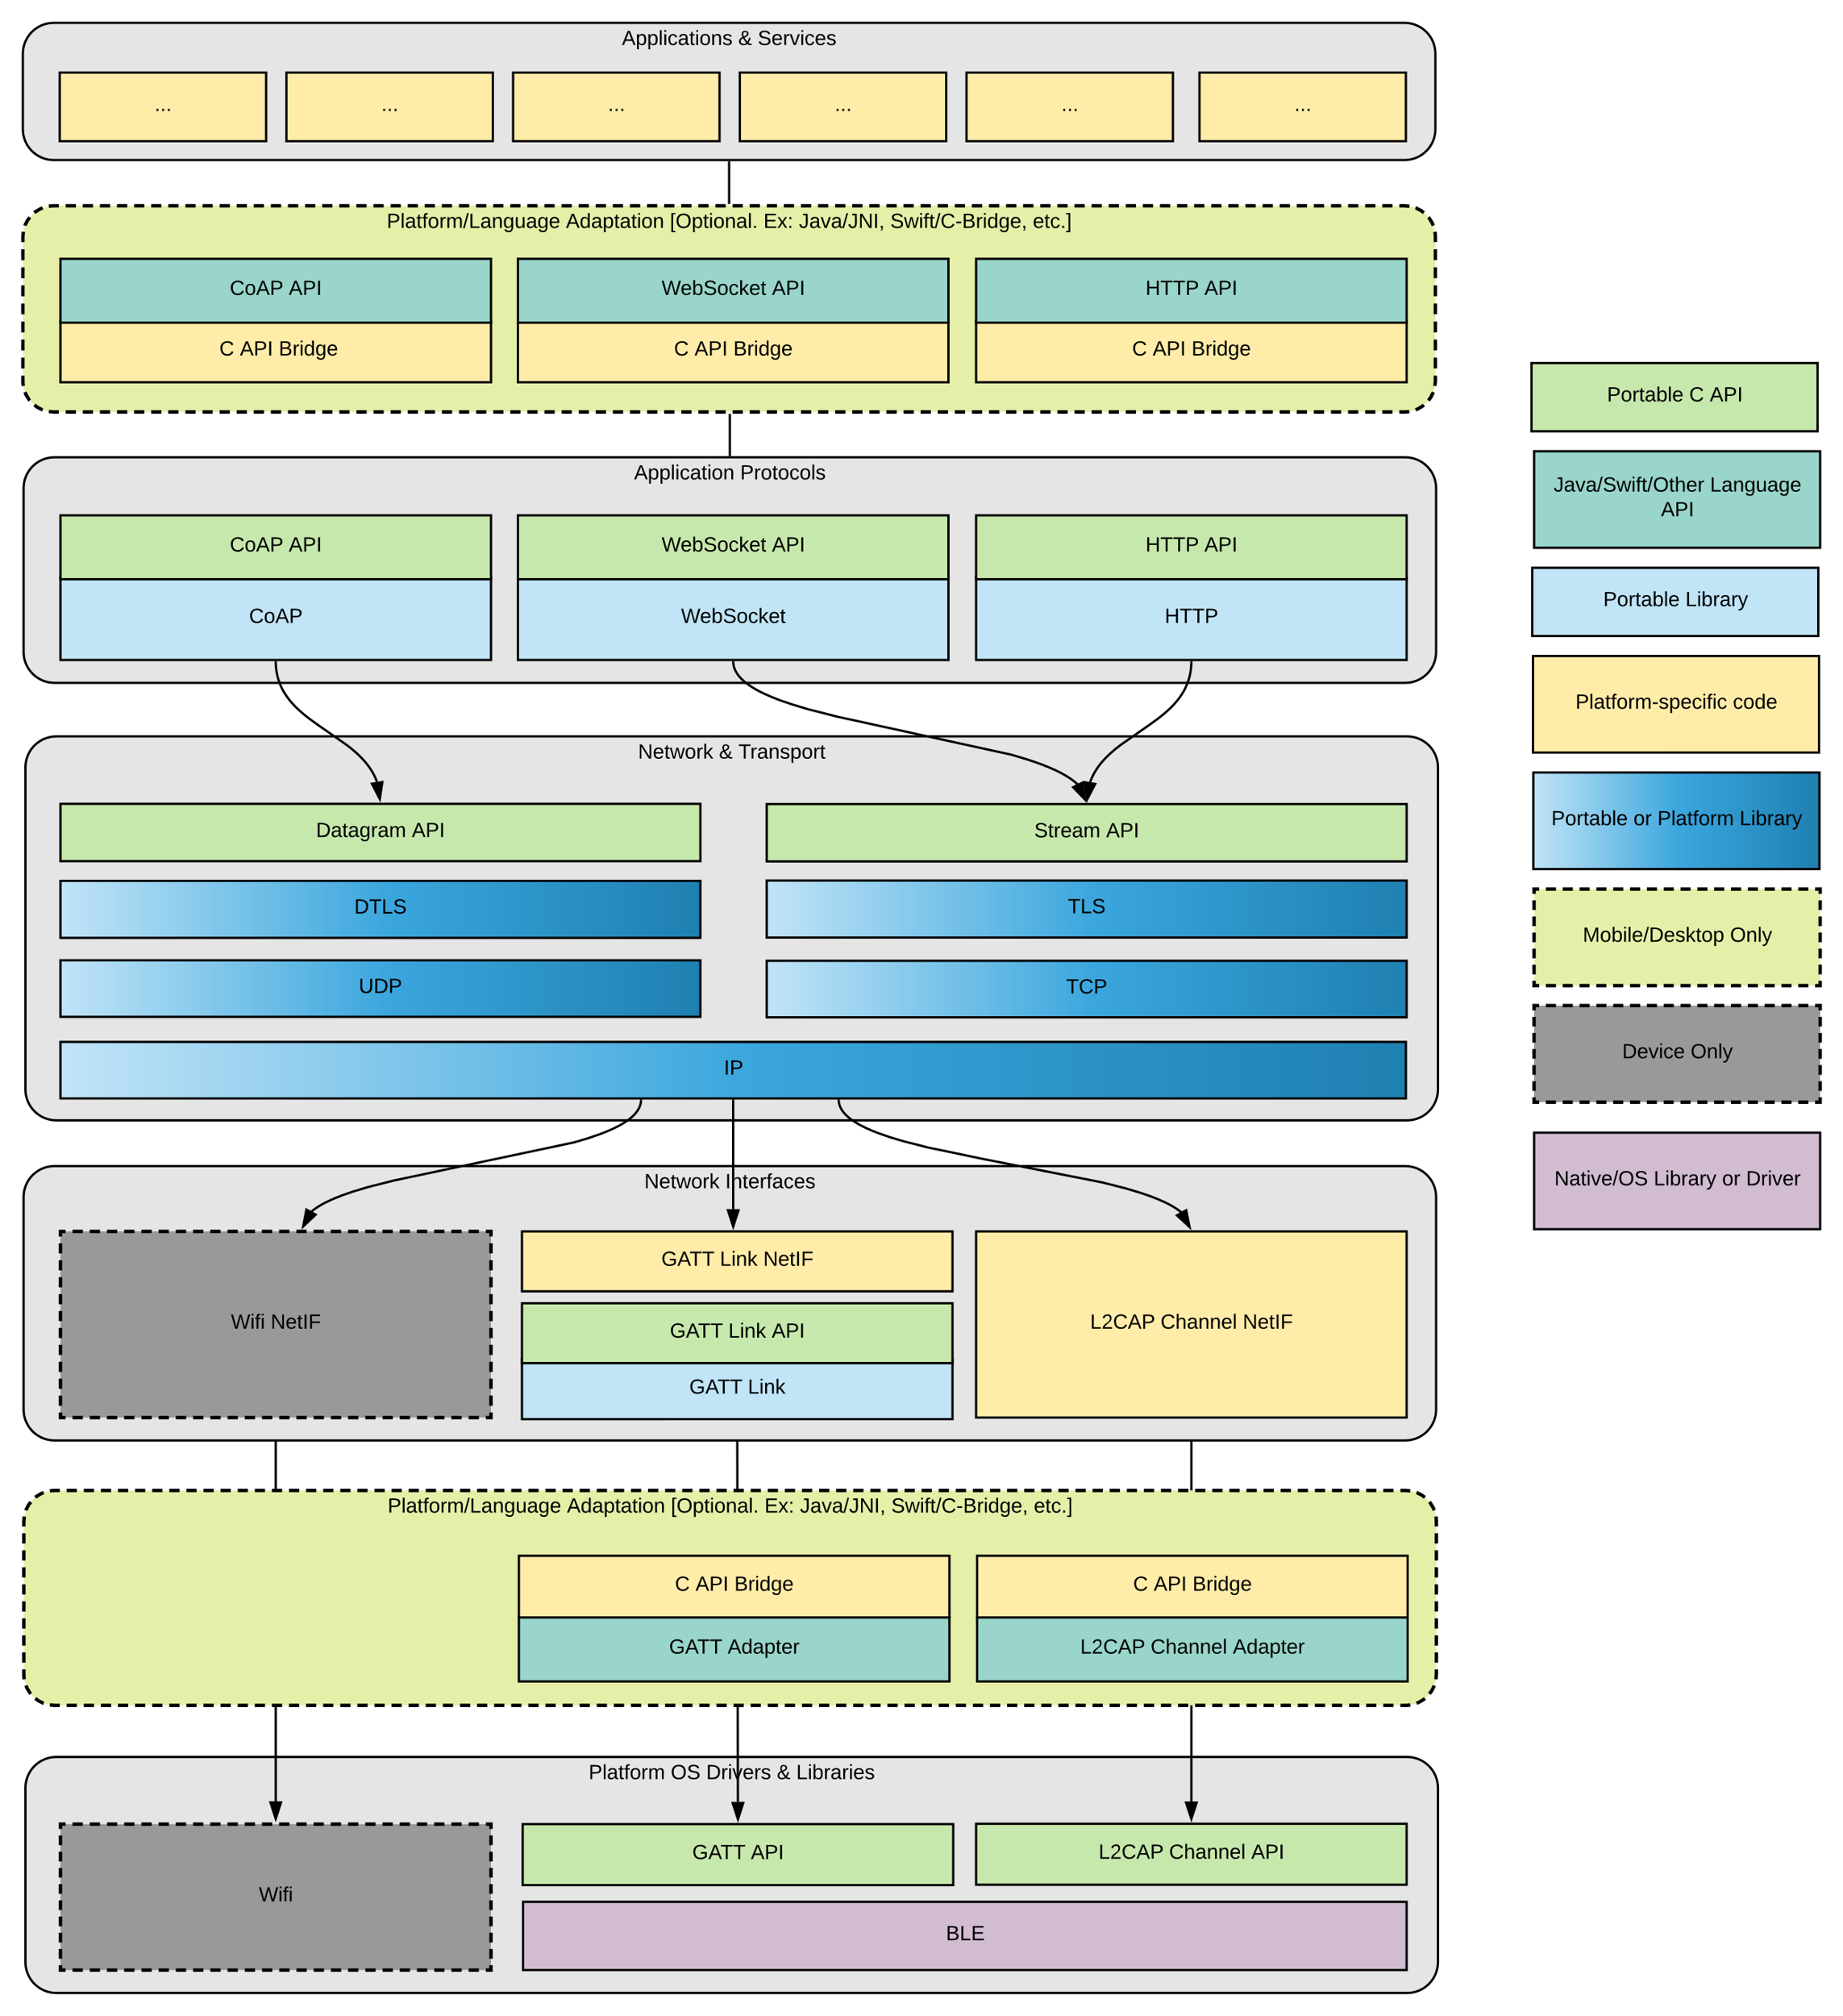 <svg xmlns="http://www.w3.org/2000/svg" xmlns:xlink="http://www.w3.org/1999/xlink" xmlns:lucid="lucid" width="1612.53" height="1763.31"><g transform="translate(-20 -20)" lucid:page-tab-id="0_0"><path d="M42.26 1583.88c0-14.9 12.1-27 27-27h1181.88c14.92 0 27 12.1 27 27v152.43c0 14.92-12.08 27-27 27H69.26c-14.9 0-27-12.08-27-27z" stroke="#000" stroke-width="2" fill="#e5e5e5"/><use xlink:href="#a" transform="matrix(1,0,0,1,47.258,1561.883) translate(487.775 14.4)"/><use xlink:href="#b" transform="matrix(1,0,0,1,47.258,1561.883) translate(559.625 14.4)"/><use xlink:href="#c" transform="matrix(1,0,0,1,47.258,1561.883) translate(590.625 14.4)"/><use xlink:href="#d" transform="matrix(1,0,0,1,47.258,1561.883) translate(652.425 14.4)"/><use xlink:href="#e" transform="matrix(1,0,0,1,47.258,1561.883) translate(669.425 14.4)"/><path d="M477.66 1683.6h773.07v59.7H477.66z" stroke="#000" stroke-width="2" fill="#d1bcd2"/><use xlink:href="#f" transform="matrix(1,0,0,1,482.656,1688.588) translate(365 28.6)"/><path d="M72.9 1615.63h376.7v127.68H72.9z" fill="#999"/><path d="M83.44 1615.63h9.05m6 0h9.05m6.03 0h9.04m6.03 0h9.04m6.02 0h9.04m6.02 0h9.05m6.02 0h9.04m6.02 0h9.04m6.03 0h9.03m6.03 0h9.04m6.02 0h9.05m6.02 0h9.03m6.03 0h9.04m6.03 0h9.04m6.03 0h9.04m6.02 0h9.05m6.03 0h9.04m6.03 0h9.04m6.03 0h9.04m6.04 0h9.04m6.02 0h9.05m6.02 0h9.04m6.04 0h9.04m6.03 0h9.05m6.03 0h4.52v4.26m0 5.66v8.5m0 5.7v8.5m0 5.67v8.5m0 5.7v8.5m0 5.68v8.52m0 5.67v8.5m0 5.68v8.5m0 5.68v8.52m0 5.67v4.26h-4.52m-6.03 0H430m-6.02 0h-9.04m-6.03 0h-9.03m-6.02 0h-9.05m-6.02 0h-9.04m-6.03 0h-9.03m-6.03 0h-9.04m-6.03 0h-9.04m-6.02 0h-9.04m-6.02 0h-9.04m-6.03 0h-9.04m-6.03 0h-9.04m-6.03 0h-9.04m-6.03 0h-9.05m-6.02 0h-9.04m-6.03 0H204m-6.04 0h-9.04m-6.03 0h-9.05m-6.02 0h-9.05m-6.02 0h-9.04m-6.03 0h-9.05m-6.03 0h-9.04m-6.03 0H98.5m-6 0h-9.06m-6.02 0H72.9v-4.25m0-5.67v-8.52m0-5.67v-8.52m0-5.68v-8.5m0-5.68v-8.5m0-5.7v-8.5m0-5.68v-8.5m0-5.68v-8.5m0-5.7v-8.5m0-5.67v-4.27h4.52" stroke="#000" stroke-width="3" fill="none"/><use xlink:href="#g" transform="matrix(1,0,0,1,77.897,1620.631) translate(168.575 62.6)"/><path d="M477.33 1615.63h376.7v53.35h-376.7z" stroke="#000" stroke-width="2" fill="#c7e8ac"/><use xlink:href="#h" transform="matrix(1,0,0,1,482.333,1620.631) translate(143.4 25.6)"/><use xlink:href="#i" transform="matrix(1,0,0,1,482.333,1620.631) translate(194.6 25.6)"/><path d="M874.03 1615.3h376.7v53.36h-376.7z" stroke="#000" stroke-width="2" fill="#c7e8ac"/><use xlink:href="#j" transform="matrix(1,0,0,1,879.029,1620.313) translate(102.25 25.6)"/><use xlink:href="#k" transform="matrix(1,0,0,1,879.029,1620.313) translate(163.85 25.6)"/><use xlink:href="#i" transform="matrix(1,0,0,1,879.029,1620.313) translate(235.75 25.6)"/><path d="M261.25 1262.5v333.13" stroke="#000" stroke-width="2" fill="none"/><path d="M262.25 1262.53h-2v-1.03h2z"/><path d="M261.25 1610.9l-4.64-14.27h9.28z" stroke="#000" stroke-width="2"/><path d="M665.04 1263.4l.6 332.73" stroke="#000" stroke-width="2" fill="none"/><path d="M666.04 1263.43h-2v-1.03h2z"/><path d="M665.68 1611.4l-4.66-14.26 9.27-.02z" stroke="#000" stroke-width="2"/><path d="M43.68 43.68h240v60h-240z" fill="none"/><path d="M1062.38 1262v333.8" stroke="#000" stroke-width="2" fill="none"/><path d="M1063.38 1262.03h-2V1261h2z"/><path d="M1062.38 1611.08l-4.64-14.27h9.27z" stroke="#000" stroke-width="2"/><path d="M40 67c0-14.9 12.1-27 27-27h1181.9c14.9 0 27 12.1 27 27v66c0 14.9-12.1 27-27 27H67c-14.9 0-27-12.1-27-27z" stroke="#000" stroke-width="2" fill="#e5e5e5"/><use xlink:href="#l" transform="matrix(1,0,0,1,45,45) translate(519.125 14.4)"/><use xlink:href="#d" transform="matrix(1,0,0,1,45,45) translate(620.975 14.4)"/><use xlink:href="#m" transform="matrix(1,0,0,1,45,45) translate(637.975 14.4)"/><path d="M72.25 83.5h180.6v60H72.26z" stroke="#000" stroke-width="2" fill="#ffeca9"/><use xlink:href="#n" transform="matrix(1,0,0,1,77.252,88.511) translate(78 28.6)"/><path d="M270.6 83.5h180.6v60H270.6z" stroke="#000" stroke-width="2" fill="#ffeca9"/><use xlink:href="#n" transform="matrix(1,0,0,1,275.6,88.511) translate(78 28.6)"/><path d="M468.95 83.5h180.6v60h-180.6z" stroke="#000" stroke-width="2" fill="#ffeca9"/><use xlink:href="#n" transform="matrix(1,0,0,1,473.948,88.511) translate(78 28.6)"/><path d="M667.3 83.5h180.6v60H667.3z" stroke="#000" stroke-width="2" fill="#ffeca9"/><use xlink:href="#n" transform="matrix(1,0,0,1,672.296,88.511) translate(78 28.6)"/><path d="M865.64 83.5h180.6v60h-180.6z" stroke="#000" stroke-width="2" fill="#ffeca9"/><use xlink:href="#n" transform="matrix(1,0,0,1,870.644,88.511) translate(78 28.6)"/><path d="M1069.47 83.5h180.6v60h-180.6z" stroke="#000" stroke-width="2" fill="#ffeca9"/><use xlink:href="#o" transform="matrix(1,0,0,1,1074.475,88.511) translate(78 28.6)"/><path d="M40.65 447c0-14.9 12.08-27 27-27h1181.88c14.9 0 27 12.1 27 27v143.32c0 14.9-12.1 27-27 27H67.65c-14.92 0-27-12.1-27-27z" stroke="#000" stroke-width="2" fill="#e5e5e5"/><use xlink:href="#p" transform="matrix(1,0,0,1,45.645,425) translate(529.125 14.4)"/><use xlink:href="#q" transform="matrix(1,0,0,1,45.645,425) translate(621.975 14.4)"/><path d="M72.9 524.8h376.7v72.52H72.9z" stroke="#000" stroke-width="2" fill="#c1e4f7"/><use xlink:href="#r" transform="matrix(1,0,0,1,77.897,529.793) translate(160.025 35.1)"/><path d="M473.14 524.8h376.7v72.52h-376.7z" stroke="#000" stroke-width="2" fill="#c1e4f7"/><use xlink:href="#s" transform="matrix(1,0,0,1,478.141,529.793) translate(137.7 35.1)"/><path d="M874.03 524.8h376.7v72.52h-376.7z" stroke="#000" stroke-width="2" fill="#c1e4f7"/><use xlink:href="#t" transform="matrix(1,0,0,1,879.029,529.793) translate(160.075 35.1)"/><path d="M42.26 691.16c0-14.92 12.1-27 27-27h1181.88c14.92 0 27 12.08 27 27V973c0 14.9-12.08 27-27 27H69.26c-14.9 0-27-12.1-27-27z" stroke="#000" stroke-width="2" fill="#e5e5e5"/><use xlink:href="#u" transform="matrix(1,0,0,1,47.258,669.156) translate(530.975 14.4)"/><use xlink:href="#d" transform="matrix(1,0,0,1,47.258,669.156) translate(601.825 14.4)"/><use xlink:href="#v" transform="matrix(1,0,0,1,47.258,669.156) translate(618.825 14.4)"/><path d="M72.9 790.5h559.9v49.9H72.9z" stroke="#000" stroke-width="2" fill="url(#w)"/><use xlink:href="#x" transform="matrix(1,0,0,1,77.897,795.513) translate(252.05 23.6)"/><path d="M690.84 790.23h559.9v49.88h-559.9z" stroke="#000" stroke-width="2" fill="url(#y)"/><use xlink:href="#z" transform="matrix(1,0,0,1,695.84,795.226) translate(258.525 23.6)"/><path d="M72.9 860h559.9v49.46H72.9z" stroke="#000" stroke-width="2" fill="url(#A)"/><use xlink:href="#B" transform="matrix(1,0,0,1,77.897,865) translate(256.05 23.6)"/><path d="M690.84 860.43h559.9v49.46h-559.9z" stroke="#000" stroke-width="2" fill="url(#C)"/><use xlink:href="#D" transform="matrix(1,0,0,1,695.84,865.426) translate(257.05 23.6)"/><path d="M72.9 931.4h1177.18v49.46H72.9z" stroke="#000" stroke-width="2" fill="url(#E)"/><use xlink:href="#F" transform="matrix(1,0,0,1,77.897,936.396) translate(575.5 23.6)"/><path d="M40.65 1067c0-14.9 12.08-27 27-27h1181.88c14.9 0 27 12.1 27 27v186c0 14.9-12.1 27-27 27H67.65c-14.92 0-27-12.1-27-27z" stroke="#000" stroke-width="2" fill="#e5e5e5"/><use xlink:href="#u" transform="matrix(1,0,0,1,45.645,1045) translate(538.1 14.4)"/><use xlink:href="#G" transform="matrix(1,0,0,1,45.645,1045) translate(608.95 14.4)"/><path d="M72.9 1097.16h376.7V1260H72.9z" fill="#999"/><path d="M83.44 1097.16h9.05m6 0h9.05m6.03 0h9.04m6.03 0h9.04m6.02 0h9.04m6.02 0h9.05m6.02 0h9.04m6.02 0h9.04m6.03 0h9.03m6.03 0h9.04m6.02 0h9.05m6.02 0h9.03m6.03 0h9.04m6.03 0h9.04m6.03 0h9.04m6.02 0h9.05m6.03 0h9.04m6.03 0h9.04m6.03 0h9.04m6.04 0h9.04m6.02 0h9.05m6.02 0h9.04m6.04 0h9.04m6.03 0h9.05m6.03 0h4.52v4.44m0 5.92v8.88m0 5.93v8.88m0 5.93v8.88m0 5.93v8.9m0 5.9v8.9m0 5.9v8.9m0 5.9v8.9m0 5.92v8.88m0 5.92v8.88m0 5.93v8.88m0 5.92v4.44h-4.52m-6.03 0H430m-6.02 0h-9.04m-6.03 0h-9.03m-6.02 0h-9.05m-6.02 0h-9.04m-6.03 0h-9.03m-6.03 0h-9.04m-6.03 0h-9.04m-6.02 0h-9.04m-6.02 0h-9.04m-6.03 0h-9.04m-6.03 0h-9.04m-6.03 0h-9.04m-6.03 0h-9.05m-6.02 0h-9.04m-6.03 0H204m-6.04 0h-9.04m-6.03 0h-9.05m-6.02 0h-9.05m-6.02 0h-9.04m-6.03 0h-9.05m-6.03 0h-9.04m-6.03 0H98.5m-6 0h-9.06m-6.02 0H72.9v-4.44m0-5.92v-8.88m0-5.93v-8.88m0-5.92v-8.88m0-5.92v-8.9m0-5.9v-8.9m0-5.9v-8.9m0-5.9v-8.9m0-5.92v-8.87m0-5.92v-8.87m0-5.93v-8.88m0-5.92v-4.44h4.52" stroke="#000" stroke-width="3" fill="none"/><use xlink:href="#H" transform="matrix(1,0,0,1,77.897,1102.16) translate(144.125 80.1)"/><use xlink:href="#I" transform="matrix(1,0,0,1,77.897,1102.16) translate(178.975 80.1)"/><path d="M476.7 1209h376.7v52.4H476.7z" stroke="#000" stroke-width="2" fill="#c1e4f7"/><use xlink:href="#h" transform="matrix(1,0,0,1,481.688,1214) translate(141.425 25.1)"/><use xlink:href="#J" transform="matrix(1,0,0,1,481.688,1214) translate(192.625 25.1)"/><path d="M874.03 1097.16h376.7V1260h-376.7z" stroke="#000" stroke-width="2" fill="#ffeca9"/><use xlink:href="#j" transform="matrix(1,0,0,1,879.029,1102.16) translate(94.8 80.1)"/><use xlink:href="#k" transform="matrix(1,0,0,1,879.029,1102.16) translate(156.4 80.1)"/><use xlink:href="#I" transform="matrix(1,0,0,1,879.029,1102.16) translate(228.3 80.1)"/><path d="M72.9 723.12h559.9v50.17H72.9z" stroke="#000" stroke-width="2" fill="#c7e8ac"/><use xlink:href="#K" transform="matrix(1,0,0,1,77.897,728.116) translate(218.575 24.1)"/><use xlink:href="#i" transform="matrix(1,0,0,1,77.897,728.116) translate(302.425 24.1)"/><path d="M690.84 723.33h559.9v50.17h-559.9z" stroke="#000" stroke-width="2" fill="#c7e8ac"/><use xlink:href="#L" transform="matrix(1,0,0,1,695.84,728.328) translate(229.05 24.1)"/><use xlink:href="#i" transform="matrix(1,0,0,1,695.84,728.328) translate(291.95 24.1)"/><path d="M72.9 470.8h376.7v55.9H72.9z" stroke="#000" stroke-width="2" fill="#c7e8ac"/><use xlink:href="#M" transform="matrix(1,0,0,1,77.897,475.809) translate(143.2 26.6)"/><use xlink:href="#i" transform="matrix(1,0,0,1,77.897,475.809) translate(194.8 26.6)"/><path d="M473.14 470.8h376.7v55.9h-376.7z" stroke="#000" stroke-width="2" fill="#c7e8ac"/><use xlink:href="#N" transform="matrix(1,0,0,1,478.141,475.809) translate(120.7 26.6)"/><use xlink:href="#i" transform="matrix(1,0,0,1,478.141,475.809) translate(217.3 26.6)"/><path d="M874.03 470.8h376.7v55.9h-376.7z" stroke="#000" stroke-width="2" fill="#c7e8ac"/><use xlink:href="#O" transform="matrix(1,0,0,1,879.029,475.809) translate(143.25 26.6)"/><use xlink:href="#i" transform="matrix(1,0,0,1,879.029,475.809) translate(194.75 26.6)"/><path d="M1360 337.56h250.27v59.7H1360z" stroke="#000" stroke-width="2" fill="#c7e8ac"/><use xlink:href="#P" transform="matrix(1,0,0,1,1365,342.555) translate(61.075 28.6)"/><use xlink:href="#Q" transform="matrix(1,0,0,1,1365,342.555) translate(132.975 28.6)"/><use xlink:href="#i" transform="matrix(1,0,0,1,1365,342.555) translate(150.925 28.6)"/><path d="M476.7 1097.16h376.7v52.4H476.7z" stroke="#000" stroke-width="2" fill="#ffeca9"/><use xlink:href="#h" transform="matrix(1,0,0,1,481.688,1102.16) translate(116.975 25.1)"/><use xlink:href="#R" transform="matrix(1,0,0,1,481.688,1102.16) translate(168.175 25.1)"/><use xlink:href="#I" transform="matrix(1,0,0,1,481.688,1102.16) translate(206.125 25.1)"/><path d="M1360.65 516.66h250.27v59.7h-250.27z" stroke="#000" stroke-width="2" fill="#c1e4f7"/><use xlink:href="#P" transform="matrix(1,0,0,1,1365.645,521.657) translate(57.125 28.6)"/><use xlink:href="#S" transform="matrix(1,0,0,1,1365.645,521.657) translate(129.025 28.6)"/><path d="M476.7 1160h376.7v52.4H476.7z" stroke="#000" stroke-width="2" fill="#c7e8ac"/><use xlink:href="#h" transform="matrix(1,0,0,1,481.688,1165) translate(124.425 25.1)"/><use xlink:href="#R" transform="matrix(1,0,0,1,481.688,1165) translate(175.625 25.1)"/><use xlink:href="#i" transform="matrix(1,0,0,1,481.688,1165) translate(213.575 25.1)"/><path d="M1362.26 1010.77h250.27v84.47h-250.27z" stroke="#000" stroke-width="2" fill="#d1bcd2"/><use xlink:href="#T" transform="matrix(1,0,0,1,1367.258,1015.773) translate(12.75 41.1)"/><use xlink:href="#U" transform="matrix(1,0,0,1,1367.258,1015.773) translate(99.65 41.1)"/><use xlink:href="#V" transform="matrix(1,0,0,1,1367.258,1015.773) translate(159.5 41.1)"/><use xlink:href="#W" transform="matrix(1,0,0,1,1367.258,1015.773) translate(180.45 41.1)"/><path d="M1361.3 593.82h250.26v84.47H1361.3z" stroke="#000" stroke-width="2" fill="#ffeca9"/><use xlink:href="#X" transform="matrix(1,0,0,1,1366.29,598.823) translate(32.15 41.1)"/><use xlink:href="#Y" transform="matrix(1,0,0,1,1366.29,598.823) translate(169.85 41.1)"/><path d="M1361.6 695.76h250.3v84.47h-250.3z" stroke="#000" stroke-width="2" fill="url(#Z)"/><use xlink:href="#P" transform="matrix(1,0,0,1,1366.613,700.758) translate(10.725 41.1)"/><use xlink:href="#V" transform="matrix(1,0,0,1,1366.613,700.758) translate(82.625 41.1)"/><use xlink:href="#aa" transform="matrix(1,0,0,1,1366.613,700.758) translate(103.575 41.1)"/><use xlink:href="#S" transform="matrix(1,0,0,1,1366.613,700.758) translate(175.425 41.1)"/><path d="M261.27 599.32l.03 1.56.15 2.43.25 2.33.33 2.23.4 2.16.5 2.1.57 2.03.65 2 .73 1.98.83 1.96.92 1.94 1.03 1.95 1.13 1.96 1.27 2 1.43 2.05 1.6 2.1 1.82 2.2 2.1 2.33 2.43 2.5 2.92 2.73 3.62 3.13 4.85 3.82 8.14 5.88 24.3 16.9 4.86 3.85 3.62 3.12 2.92 2.74 2.44 2.5 2.1 2.32 1.8 2.2 1.6 2.1 1.44 2.05 1.27 2 1.14 1.97 1.02 1.95.92 1.94.83 1.96.62 1.65" stroke="#000" stroke-width="2" fill="none"/><path d="M262.27 599.32l-2 .04-.02-1.04h2z"/><path d="M352.3 718.92l-6.9-13.3 9.14-1.53z" stroke="#000" stroke-width="2"/><path d="M661.52 599.32l.04.54.07.76.12.75.14.75.17.75.2.76.26.76.28.76.34.8.38.8.43.8.5.85.54.88.6.9.73.94.8.98.94 1.03 1.07 1.1 1.24 1.15 1.43 1.24 1.7 1.34 2 1.44 2.37 1.58 2.88 1.75 3.55 1.94 4.43 2.2 5.67 2.5 7.48 2.97 10.3 3.57 15.17 4.56L753 647l151.93 33.18 15.16 4.55 10.3 3.57 7.48 2.96 5.67 2.52 4.43 2.2 3.54 1.94 2.88 1.74 2.4 1.58 1.98 1.45 1.68 1.32 1.44 1.24.98.92" stroke="#000" stroke-width="2" fill="none"/><path d="M662.5 599.32l-2 .04v-1.04h2z"/><path d="M969.36 719.42l-10.43-10.77 8.32-4.08z" stroke="#000" stroke-width="2"/><path d="M1062.36 599.32l-.03 1.56-.16 2.44-.24 2.33-.33 2.24-.4 2.16-.5 2.1-.58 2.04-.65 2-.74 2-.82 1.95-.9 1.96-1.04 1.97-1.14 1.97-1.27 2-1.43 2.06-1.6 2.12-1.83 2.2-2.1 2.33-2.46 2.5-2.93 2.74-3.63 3.13-4.88 3.86-8.28 5.97-23.94 16.68-4.9 3.86-3.63 3.15-2.93 2.75-2.45 2.5-2.1 2.32-1.82 2.2-1.6 2.12-1.43 2.05-1.28 2-1.14 1.97-1.02 1.96-.92 1.96-.83 1.95-.63 1.7" stroke="#000" stroke-width="2" fill="none"/><path d="M1063.36 599.36l-2-.04.02-1h2z"/><path d="M971.3 719.14l-2.23-14.84 9.15 1.52z" stroke="#000" stroke-width="2"/><path d="M292.3 1079.95l.55-.47 1.5-1.18 1.77-1.3 2.13-1.4 2.57-1.55 3.15-1.74 3.96-1.94 5.05-2.25 6.66-2.62 9.14-3.17 13.3-3.98 21.8-5.55 158.65-33.57 13.3-4 9.14-3.17 6.66-2.63 5.06-2.24 3.94-1.96 3.16-1.73 2.57-1.56 2.12-1.4 1.77-1.28 1.5-1.2 1.27-1.1 1.1-1.02.95-.97.82-.9.72-.9.63-.82.55-.8.5-.75.42-.75.38-.72.33-.7.3-.7.25-.68.22-.68.18-.66.16-.66.13-.66.08-.67.07-.66.03-.34" stroke="#000" stroke-width="2" fill="none"/><path d="M285.26 1092.82l2.8-14.74 8.12 4.45z" stroke="#000" stroke-width="2"/><path d="M581.9 982.88h-2v-1.02h2z"/><path d="M661.5 982.86l.02 94.8" stroke="#000" stroke-width="2" fill="none"/><path d="M662.5 982.88h-2v-1.02h2z"/><path d="M661.53 1092.92l-4.64-14.26h9.26z" stroke="#000" stroke-width="2"/><path d="M753.85 982.86l.02.3.07.66.1.64.1.65.16.65.2.65.2.66.25.66.28.68.33.7.37.7.42.72.47.75.55.8.62.8.7.85.8.9.93.95 1.08 1 1.26 1.1 1.48 1.16 1.74 1.26 2.1 1.38 2.5 1.53 3.12 1.7 3.9 1.94 4.97 2.2 6.54 2.6 8.97 3.1 12.98 3.9 20.9 5.3 48.46 10.1 103.85 20.42 20.9 5.32 12.97 3.9 8.96 3.1 6.55 2.6 4.97 2.2 3.9 1.92 3.1 1.7 2.52 1.54 2.1 1.38 1.74 1.27 1.47 1.15.2.2" stroke="#000" stroke-width="2" fill="none"/><path d="M754.83 982.86l-2 .04-.02-1.04h2z"/><path d="M1060.8 1093.34l-11-10.2 8.08-4.52z" stroke="#000" stroke-width="2"/><path d="M40 227c0-14.9 12.1-27 27-27h1181.9c14.9 0 27 12.1 27 27v126.37c0 14.9-12.1 27-27 27H67c-14.9 0-27-12.1-27-27z" fill="#e5efa8"/><path d="M41.8 217.32l.02-.1 2.22-4.44 2.06-2.7m3.96-4l.73-.67 4.24-2.6 2.32-.9m5.44-1.47l1.76-.32L67 200h4.5m5.97 0h8.98m5.98 0h8.98m6 0h8.97m5.98 0h8.98m5.98 0h9m5.98 0h8.97m6 0h8.96m6 0h8.97m6 0h8.96m6 0h8.96m5.98 0h8.97m6 0H251m5.98 0h8.98m5.98 0h8.98m5.98 0h8.98m5.98 0h8.98m5.98 0h8.98m5.98 0h8.98m5.98 0h8.98m5.98 0h8.98m5.98 0h8.98m5.98 0h8.98m6 0h8.96m6 0h8.96m6 0h8.96m6 0h8.96m6 0h8.96m6 0h8.96m6 0h8.97m5.98 0h8.98m6 0h8.97m5.98 0h8.98m5.98 0h9m5.97 0h8.98m5.98 0h8.98m6 0h8.97m5.98 0h8.98m5.98 0h9m5.97 0h8.98m6 0h8.96m6 0h8.97m6 0h8.96m6 0h8.96m5.98 0h8.97m6 0h8.96m6 0h8.97m6 0h8.97m5.98 0h8.98m5.98 0h8.98m5.98 0h8.98m5.98 0h8.98m5.98 0h8.98m5.98 0h8.98m5.98 0h8.98m5.98 0h8.98m5.98 0h8.98m5.98 0h8.98m6 0h8.96m6 0h8.96m6 0h8.96m6 0h8.96m6 0h8.96m6 0h8.96m6 0h8.97m5.98 0h8.98m5.98 0h9m5.97 0h8.98m5.98 0h8.98m6 0h8.97m5.98 0h8.98m5.98 0h9m5.97 0h8.98m5.98 0h8.98m6 0h8.97m6 0h8.96m6 0h8.96m5.98 0h8.97m6 0h8.96m6 0h4.5l4.2.4m5.46 1.4l.1.02 4.45 2.22 2.72 2.06m4 3.96l.66.73 2.62 4.24.9 2.32m1.45 5.44l.33 1.76.1 2.44v4.74m0 6.32v9.48m0 6.3v9.5m0 6.3v9.5m0 6.3v9.48m0 6.32v9.48m0 6.32v9.48m0 6.32v9.47m0 6.33v4.74l-.38 4.22m-1.4 5.45l-.04.1-2.22 4.44-2.05 2.7m-3.97 4l-.73.66-4.25 2.62-2.33.9m-5.43 1.46l-1.78.32-2.43.1h-4.5m-6 0h-8.96m-6 0h-8.96m-6 0h-8.96m-6 0h-8.96m-6 0h-8.97m-6 0h-8.97m-5.98 0h-8.98m-5.98 0h-9m-5.97 0h-8.98m-5.98 0h-8.98m-6 0h-8.97m-5.98 0h-8.98m-5.98 0h-9m-5.97 0h-8.98m-5.98 0H1020m-6 0h-8.97m-6 0h-8.96m-6 0h-8.96m-5.98 0h-8.97m-6 0h-8.96m-6 0h-8.97m-6 0h-8.97m-5.98 0h-8.98m-5.98 0h-8.98m-5.98 0h-8.98m-5.98 0h-8.98m-5.98 0h-8.98m-5.98 0h-8.98m-5.98 0h-8.98m-5.98 0h-8.98m-5.98 0h-8.98m-5.98 0h-8.98m-6 0h-8.96m-6 0h-8.96m-6 0h-8.96m-6 0h-8.96m-6 0h-8.96m-6 0h-8.96m-6 0h-8.96m-6 0h-8.97m-5.98 0h-9m-5.97 0h-8.98m-5.98 0h-8.98m-6 0h-8.97m-5.98 0h-8.98m-5.98 0h-9m-5.97 0h-8.98m-5.98 0h-8.98m-6 0h-8.97m-5.98 0h-8.98m-6 0h-8.96m-5.98 0h-8.97m-6 0h-8.96m-6 0h-8.97m-6 0h-8.96m-6 0h-8.96m-5.98 0h-8.98m-5.98 0h-8.98m-5.98 0h-8.98m-5.98 0h-8.98m-5.98 0h-8.98m-5.98 0h-8.98m-5.98 0h-8.98m-5.98 0h-8.98m-5.98 0h-8.98m-5.98 0H257m-5.98 0h-8.98m-6 0h-8.96m-6 0h-8.96m-6 0h-8.96m-6 0h-8.96m-6 0h-8.96m-6 0h-8.96m-6 0h-8.97m-5.97 0h-8.98m-5.98 0h-8.98m-6 0h-8.97m-5.98 0h-8.98m-5.98 0H67l-4.22-.38m-5.46-1.4l-.1-.03-4.44-2.22-2.7-2.06m-4-3.96l-.67-.7-2.6-4.27-.9-2.32m-1.47-5.42l-.32-1.77-.1-2.43v-4.74m0-6.32v-9.46m0-6.32v-9.48m0-6.32v-9.48m0-6.32v-9.47m0-6.32v-9.48m0-6.32v-9.48m0-6.3v-9.5m0-6.3V227l.4-4.22" stroke="#000" stroke-width="3" fill="none"/><use xlink:href="#ab" transform="matrix(1,0,0,1,45,205) translate(313.325 14.4)"/><use xlink:href="#ac" transform="matrix(1,0,0,1,45,205) translate(470.175 14.4)"/><use xlink:href="#ad" transform="matrix(1,0,0,1,45,205) translate(561.125 14.4)"/><use xlink:href="#ae" transform="matrix(1,0,0,1,45,205) translate(643.025 14.4)"/><use xlink:href="#af" transform="matrix(1,0,0,1,45,205) translate(674.025 14.4)"/><use xlink:href="#ag" transform="matrix(1,0,0,1,45,205) translate(753.975 14.4)"/><use xlink:href="#ah" transform="matrix(1,0,0,1,45,205) translate(878.675 14.4)"/><path d="M72.9 300.37h376.7v54H72.9z" stroke="#000" stroke-width="2" fill="#ffeca9"/><g><use xlink:href="#ai" transform="matrix(1,0,0,1,77.897,305.371) translate(129.075 25.6)"/><use xlink:href="#Q" transform="matrix(1,0,0,1,77.897,305.371) translate(134.075 25.6)"/><use xlink:href="#aj" transform="matrix(1,0,0,1,77.897,305.371) translate(152.025 25.6)"/><use xlink:href="#ak" transform="matrix(1,0,0,1,77.897,305.371) translate(186.025 25.6)"/></g><path d="M473.14 300.37h376.7v54h-376.7z" stroke="#000" stroke-width="2" fill="#ffeca9"/><g><use xlink:href="#al" transform="matrix(1,0,0,1,478.141,305.371) translate(131.575 25.6)"/><use xlink:href="#aj" transform="matrix(1,0,0,1,478.141,305.371) translate(149.525 25.6)"/><use xlink:href="#ak" transform="matrix(1,0,0,1,478.141,305.371) translate(183.525 25.6)"/></g><path d="M874.03 300.37h376.7v54h-376.7z" stroke="#000" stroke-width="2" fill="#ffeca9"/><g><use xlink:href="#al" transform="matrix(1,0,0,1,879.029,305.371) translate(131.575 25.6)"/><use xlink:href="#aj" transform="matrix(1,0,0,1,879.029,305.371) translate(149.525 25.6)"/><use xlink:href="#ak" transform="matrix(1,0,0,1,879.029,305.371) translate(183.525 25.6)"/></g><path d="M72.9 246.4h376.7v55.88H72.9z" stroke="#000" stroke-width="2" fill="#99d5ca"/><g><use xlink:href="#M" transform="matrix(1,0,0,1,77.897,251.387) translate(143.2 26.6)"/><use xlink:href="#i" transform="matrix(1,0,0,1,77.897,251.387) translate(194.8 26.6)"/></g><path d="M473.14 246.4h376.7v55.88h-376.7z" stroke="#000" stroke-width="2" fill="#99d5ca"/><g><use xlink:href="#N" transform="matrix(1,0,0,1,478.141,251.387) translate(120.7 26.6)"/><use xlink:href="#i" transform="matrix(1,0,0,1,478.141,251.387) translate(217.3 26.6)"/></g><path d="M874.03 246.4h376.7v55.88h-376.7z" stroke="#000" stroke-width="2" fill="#99d5ca"/><g><use xlink:href="#O" transform="matrix(1,0,0,1,879.029,251.387) translate(143.25 26.6)"/><use xlink:href="#i" transform="matrix(1,0,0,1,879.029,251.387) translate(194.75 26.6)"/></g><path d="M1362.26 414.72h250.27v84.47h-250.27z" stroke="#000" stroke-width="2" fill="#99d5ca"/><g><use xlink:href="#am" transform="matrix(1,0,0,1,1367.258,419.721) translate(12.075 30.3)"/><use xlink:href="#an" transform="matrix(1,0,0,1,1367.258,419.721) translate(148.925 30.3)"/><use xlink:href="#i" transform="matrix(1,0,0,1,1367.258,419.721) translate(106 51.9)"/></g><path d="M657.94 197.5V162" stroke="#000" stroke-width="2" fill="none"/><path d="M658.94 198.5h-2v-1.03h2zM658.94 162.03h-2V161h2z"/><path d="M658.6 418l-.02-35.13" stroke="#000" stroke-width="2" fill="none"/><path d="M659.6 419h-2v-1.03h2zM659.58 382.9h-2v-1.03h2z"/><path d="M1362.26 797.7h250.27v84.46h-250.27z" fill="#e5efa8"/><path d="M1372.56 797.7h8.84m5.88 0h8.84m5.9 0h8.82m5.9 0h8.82m5.9 0h8.82m5.9 0h8.83m5.9 0h8.83m5.9 0h8.82m5.9 0h8.82m5.9 0h8.82m5.88 0h8.84m5.88 0h8.84m5.9 0h8.82m5.9 0h8.82m5.9 0h8.82m5.9 0h8.83m5.88 0h4.43v4.22m0 5.63V816m0 5.63v8.44m0 5.63v8.45m0 5.63v8.45m0 5.63v8.45m0 5.64v4.22h-4.42m-5.87 0h-8.84m-5.9 0h-8.83m-5.9 0h-8.82m-5.9 0h-8.82m-5.9 0h-8.83m-5.88 0h-8.84m-5.9 0h-8.82m-5.9 0h-8.82m-5.9 0h-8.82m-5.9 0h-8.83m-5.9 0h-8.83m-5.9 0h-8.82m-5.9 0h-8.82m-5.9 0h-8.82m-5.88 0h-8.84m-5.88 0h-8.84m-5.9 0h-4.4v-4.22m0-5.63v-8.44m0-5.63v-8.45m0-5.63v-8.45m0-5.63v-8.44m0-5.63v-8.45m0-5.63v-4.23h4.4" stroke="#000" stroke-width="3" fill="none"/><g><use xlink:href="#ao" transform="matrix(1,0,0,1,1367.258,802.693) translate(37.625 41.1)"/><use xlink:href="#ap" transform="matrix(1,0,0,1,1367.258,802.693) translate(166.425 41.1)"/></g><path d="M1362.26 899.63h250.27v84.47h-250.27z" fill="#999"/><path d="M1372.56 899.63h8.84m5.88 0h8.84m5.9 0h8.82m5.9 0h8.82m5.9 0h8.82m5.9 0h8.83m5.9 0h8.83m5.9 0h8.82m5.9 0h8.82m5.9 0h8.82m5.88 0h8.84m5.88 0h8.84m5.9 0h8.82m5.9 0h8.82m5.9 0h8.82m5.9 0h8.83m5.88 0h4.43v4.22m0 5.63v8.45m0 5.63V932m0 5.64v8.45m0 5.62v8.45m0 5.63v8.44m0 5.63v4.23h-4.42m-5.87 0h-8.84m-5.9 0h-8.83m-5.9 0h-8.82m-5.9 0h-8.82m-5.9 0h-8.83m-5.88 0h-8.84m-5.9 0h-8.82m-5.9 0h-8.82m-5.9 0h-8.82m-5.9 0h-8.83m-5.9 0h-8.83m-5.9 0h-8.82m-5.9 0h-8.82m-5.9 0h-8.82m-5.88 0h-8.84m-5.88 0h-8.84m-5.9 0h-4.4v-4.23m0-5.63v-8.44m0-5.63v-8.45m0-5.63v-8.46m0-5.63v-8.44m0-5.63v-8.45m0-5.63v-4.22h4.4" stroke="#000" stroke-width="3" fill="none"/><g><use xlink:href="#aq" transform="matrix(1,0,0,1,1367.258,904.629) translate(72.075 41.1)"/><use xlink:href="#ap" transform="matrix(1,0,0,1,1367.258,904.629) translate(131.975 41.1)"/></g><path d="M40.86 1350.75c0-14.9 12.1-27 27-27h1181.9c14.9 0 27 12.1 27 27v134c0 14.9-12.1 27-27 27H67.85c-14.9 0-27-12.1-27-27z" fill="#e5efa8"/><path d="M42.66 1341.07l.02-.1 2.22-4.44 2.06-2.7m3.96-4l.73-.67 4.25-2.62 2.32-.9m5.44-1.46l1.76-.32 2.44-.1h4.5m5.97 0h8.98m6 0h8.97m5.98 0h8.98m5.98 0h9m5.97 0h8.98m6 0h8.96m6 0h8.97m6 0h8.96m6 0h8.96m5.98 0h8.97m6 0h8.96m6 0h8.98m5.98 0h8.98m5.98 0h8.98m5.98 0h8.98m5.98 0h8.98m5.98 0h8.98m5.98 0h8.98m5.98 0h8.98m5.98 0h8.98m5.98 0h8.98m5.98 0h8.98m6 0h8.96m6 0h8.96m6 0h8.96m6 0h8.96m6 0h8.96m6 0h8.96m6 0h8.97m6 0h8.97m5.98 0h8.98m5.98 0h9m5.97 0h8.98m5.98 0H581m6 0h8.97m5.98 0h8.98m5.98 0h9m5.97 0h8.98m5.98 0h8.98m6 0h8.97m6 0h8.96m6 0h8.96m5.98 0h8.97m6 0h8.96m6 0h8.97m6 0h8.96m6 0h8.97m5.98 0h8.98m5.98 0h8.98m5.98 0h8.98m5.98 0h8.98m5.98 0h8.98m5.98 0h8.98m5.98 0h8.98m5.98 0h8.98m5.98 0h8.98m6 0h8.96m6 0h8.96m6 0H955m6 0h8.96m6 0h8.96m6 0h8.96m6 0h8.96m6 0h8.97m5.98 0h9m5.97 0h8.98m5.98 0h8.98m6 0h8.97m5.98 0h8.98m5.98 0h9m5.97 0h8.98m5.98 0h8.98m6 0h8.97m5.98 0h8.98m6 0h8.96m5.98 0h8.97m6 0h8.96m6 0h8.97m6 0h4.48l4.2.38m5.47 1.4l.1.03 4.45 2.23 2.7 2.05m4 3.96l.67.74 2.62 4.25.9 2.32m1.45 5.43l.34 1.76.1 2.45v4.47m0 5.95v8.94m0 5.96v8.93m0 5.95v8.93m0 5.96v8.93m0 5.96v8.93m0 5.95v8.95m0 5.95v8.93m0 5.96v8.92m0 5.96v4.46l-.38 4.22m-1.4 5.46l-.04.1-2.22 4.44-2.05 2.7m-3.96 4l-.74.68-4.25 2.62-2.32.9m-5.43 1.45l-1.76.34-2.45.1h-4.5m-5.98 0h-8.97m-6 0h-8.96m-6 0h-8.96m-6 0h-8.96m-6 0h-8.97m-5.98 0h-8.98m-6 0h-8.97m-5.98 0h-8.98m-5.98 0h-9m-5.97 0h-8.98m-5.98 0h-8.98m-6 0h-8.97m-5.98 0h-8.98m-5.98 0h-9m-5.97 0h-8.98m-6 0h-8.96m-6 0h-8.97m-6 0h-8.96m-6 0h-8.96m-5.98 0h-8.97m-6 0h-8.96m-6 0h-8.97m-6 0h-8.97m-5.98 0h-8.98m-5.98 0h-8.98m-5.98 0h-8.98m-5.98 0h-8.98m-5.98 0h-8.98m-5.98 0h-8.98m-5.98 0h-8.98m-5.98 0h-8.98m-5.98 0h-8.98m-6 0h-8.96m-6 0h-8.96m-6 0h-8.96m-6 0h-8.96m-6 0h-8.96m-6 0h-8.96m-6 0h-8.96m-6 0h-8.97m-5.98 0h-8.98m-5.98 0h-9m-5.97 0h-8.98m-5.98 0H587m-6 0h-8.97m-5.98 0h-8.98m-5.98 0h-9m-5.97 0h-8.98m-5.98 0h-8.98m-6 0h-8.97m-6 0h-8.96m-6 0h-8.96m-5.98 0h-8.97m-6 0h-8.96m-6 0h-8.97m-6 0h-8.96m-6 0h-8.97m-5.98 0h-8.98m-5.98 0h-8.98m-5.98 0h-8.98m-5.98 0h-8.98m-5.98 0h-8.98m-5.98 0h-8.98m-5.98 0h-8.98m-5.98 0h-8.98m-5.98 0h-8.98m-5.98 0h-8.98m-6 0h-8.96m-6 0H213m-6 0h-8.96m-6 0h-8.96m-6 0h-8.96m-6 0h-8.96m-6 0h-8.97m-5.98 0h-9m-5.97 0h-8.98m-5.98 0H93.3m-6 0h-8.97m-5.98 0h-4.5l-4.2-.4m-5.47-1.4l-.1-.02-4.44-2.22-2.7-2.05m-4-3.96l-.67-.74-2.62-4.25-.9-2.32m-1.46-5.43l-.33-1.77-.1-2.44v-4.46m0-5.96v-8.93m0-5.97v-8.93m0-5.95v-8.94m0-5.94v-8.93m0-5.96v-8.93m0-5.96v-8.93m0-5.96v-8.94m0-5.95v-8.93m0-5.95v-4.47l.38-4.22" stroke="#000" stroke-width="3" fill="none"/><g><use xlink:href="#ab" transform="matrix(1,0,0,1,45.86,1328.751) translate(313.325 14.4)"/><use xlink:href="#ac" transform="matrix(1,0,0,1,45.86,1328.751) translate(470.175 14.4)"/><use xlink:href="#ad" transform="matrix(1,0,0,1,45.86,1328.751) translate(561.125 14.4)"/><use xlink:href="#ae" transform="matrix(1,0,0,1,45.86,1328.751) translate(643.025 14.4)"/><use xlink:href="#af" transform="matrix(1,0,0,1,45.86,1328.751) translate(674.025 14.4)"/><use xlink:href="#ag" transform="matrix(1,0,0,1,45.86,1328.751) translate(753.975 14.4)"/><use xlink:href="#ah" transform="matrix(1,0,0,1,45.86,1328.751) translate(878.675 14.4)"/></g><path d="M474 1380.9h376.7v54H474z" stroke="#000" stroke-width="2" fill="#ffeca9"/><g><use xlink:href="#al" transform="matrix(1,0,0,1,479.001,1385.911) translate(131.575 25.6)"/><use xlink:href="#aj" transform="matrix(1,0,0,1,479.001,1385.911) translate(149.525 25.6)"/><use xlink:href="#ak" transform="matrix(1,0,0,1,479.001,1385.911) translate(183.525 25.6)"/></g><path d="M874.9 1380.9h376.7v54H874.9z" stroke="#000" stroke-width="2" fill="#ffeca9"/><g><use xlink:href="#al" transform="matrix(1,0,0,1,879.89,1385.911) translate(131.575 25.6)"/><use xlink:href="#aj" transform="matrix(1,0,0,1,879.89,1385.911) translate(149.525 25.6)"/><use xlink:href="#ak" transform="matrix(1,0,0,1,879.89,1385.911) translate(183.525 25.6)"/></g><path d="M474 1434.9h376.7v55.9H474z" stroke="#000" stroke-width="2" fill="#99d5ca"/><g><use xlink:href="#h" transform="matrix(1,0,0,1,479.001,1439.896) translate(126.425 26.6)"/><use xlink:href="#ar" transform="matrix(1,0,0,1,479.001,1439.896) translate(177.625 26.6)"/></g><path d="M874.9 1434.9h376.7v55.9H874.9z" stroke="#000" stroke-width="2" fill="#99d5ca"/><g><use xlink:href="#j" transform="matrix(1,0,0,1,879.89,1439.896) translate(85.275 26.6)"/><use xlink:href="#k" transform="matrix(1,0,0,1,879.89,1439.896) translate(146.875 26.6)"/><use xlink:href="#ar" transform="matrix(1,0,0,1,879.89,1439.896) translate(218.775 26.6)"/></g><defs><path d="M30-248c87 1 191-15 191 75 0 78-77 80-158 76V0H30v-248zm33 125c57 0 124 11 124-50 0-59-68-47-124-48v98" id="as"/><path d="M24 0v-261h32V0H24" id="at"/><path d="M141-36C126-15 110 5 73 4 37 3 15-17 15-53c-1-64 63-63 125-63 3-35-9-54-41-54-24 1-41 7-42 31l-33-3c5-37 33-52 76-52 45 0 72 20 72 64v82c-1 20 7 32 28 27v20c-31 9-61-2-59-35zM48-53c0 20 12 33 32 33 41-3 63-29 60-74-43 2-92-5-92 41" id="au"/><path d="M59-47c-2 24 18 29 38 22v24C64 9 27 4 27-40v-127H5v-23h24l9-43h21v43h35v23H59v120" id="av"/><path d="M101-234c-31-9-42 10-38 44h38v23H63V0H32v-167H5v-23h27c-7-52 17-82 69-68v24" id="aw"/><path d="M100-194c62-1 85 37 85 99 1 63-27 99-86 99S16-35 15-95c0-66 28-99 85-99zM99-20c44 1 53-31 53-75 0-43-8-75-51-75s-53 32-53 75 10 74 51 75" id="ax"/><path d="M114-163C36-179 61-72 57 0H25l-1-190h30c1 12-1 29 2 39 6-27 23-49 58-41v29" id="ay"/><path d="M210-169c-67 3-38 105-44 169h-31v-121c0-29-5-50-35-48C34-165 62-65 56 0H25l-1-190h30c1 10-1 24 2 32 10-44 99-50 107 0 11-21 27-35 58-36 85-2 47 119 55 194h-31v-121c0-29-5-49-35-48" id="az"/><g id="a"><use transform="matrix(0.05,0,0,0.05,0,0)" xlink:href="#as"/><use transform="matrix(0.05,0,0,0.05,12,0)" xlink:href="#at"/><use transform="matrix(0.05,0,0,0.05,15.95,0)" xlink:href="#au"/><use transform="matrix(0.05,0,0,0.05,25.95,0)" xlink:href="#av"/><use transform="matrix(0.05,0,0,0.05,30.95,0)" xlink:href="#aw"/><use transform="matrix(0.05,0,0,0.05,35.95,0)" xlink:href="#ax"/><use transform="matrix(0.05,0,0,0.05,45.95,0)" xlink:href="#ay"/><use transform="matrix(0.05,0,0,0.05,51.9,0)" xlink:href="#az"/></g><path d="M140-251c81 0 123 46 123 126C263-46 219 4 140 4 59 4 17-45 17-125s42-126 123-126zm0 227c63 0 89-41 89-101s-29-99-89-99c-61 0-89 39-89 99S79-25 140-24" id="aA"/><path d="M185-189c-5-48-123-54-124 2 14 75 158 14 163 119 3 78-121 87-175 55-17-10-28-26-33-46l33-7c5 56 141 63 141-1 0-78-155-14-162-118-5-82 145-84 179-34 5 7 8 16 11 25" id="aB"/><g id="b"><use transform="matrix(0.05,0,0,0.05,0,0)" xlink:href="#aA"/><use transform="matrix(0.05,0,0,0.05,14,0)" xlink:href="#aB"/></g><path d="M30-248c118-7 216 8 213 122C240-48 200 0 122 0H30v-248zM63-27c89 8 146-16 146-99s-60-101-146-95v194" id="aC"/><path d="M24-231v-30h32v30H24zM24 0v-190h32V0H24" id="aD"/><path d="M108 0H70L1-190h34L89-25l56-165h34" id="aE"/><path d="M100-194c63 0 86 42 84 106H49c0 40 14 67 53 68 26 1 43-12 49-29l28 8c-11 28-37 45-77 45C44 4 14-33 15-96c1-61 26-98 85-98zm52 81c6-60-76-77-97-28-3 7-6 17-6 28h103" id="aF"/><path d="M135-143c-3-34-86-38-87 0 15 53 115 12 119 90S17 21 10-45l28-5c4 36 97 45 98 0-10-56-113-15-118-90-4-57 82-63 122-42 12 7 21 19 24 35" id="aG"/><g id="c"><use transform="matrix(0.05,0,0,0.05,0,0)" xlink:href="#aC"/><use transform="matrix(0.05,0,0,0.05,12.95,0)" xlink:href="#ay"/><use transform="matrix(0.05,0,0,0.05,18.9,0)" xlink:href="#aD"/><use transform="matrix(0.05,0,0,0.05,22.85,0)" xlink:href="#aE"/><use transform="matrix(0.05,0,0,0.05,31.85,0)" xlink:href="#aF"/><use transform="matrix(0.05,0,0,0.05,41.85,0)" xlink:href="#ay"/><use transform="matrix(0.05,0,0,0.05,47.8,0)" xlink:href="#aG"/></g><path d="M234-2c-28 10-62 0-77-18C117 19 8 12 13-65c3-43 29-61 60-76-25-40-17-114 47-108 35 3 59 15 59 50 0 44-40 53-71 69 14 26 32 50 51 72 14-21 24-43 30-72l26 8c-9 33-21 57-38 82 13 13 33 22 57 15v23zM97-151c25-10 52-18 56-48-1-18-13-29-33-29-42 0-39 50-23 77zM42-66c-3 51 71 58 98 28-20-24-41-51-56-80-23 10-40 24-42 52" id="aH"/><use transform="matrix(0.05,0,0,0.05,0,0)" xlink:href="#aH" id="d"/><path d="M30 0v-248h33v221h125V0H30" id="aI"/><path d="M115-194c53 0 69 39 70 98 0 66-23 100-70 100C84 3 66-7 56-30L54 0H23l1-261h32v101c10-23 28-34 59-34zm-8 174c40 0 45-34 45-75 0-40-5-75-45-74-42 0-51 32-51 76 0 43 10 73 51 73" id="aJ"/><g id="e"><use transform="matrix(0.05,0,0,0.05,0,0)" xlink:href="#aI"/><use transform="matrix(0.05,0,0,0.05,10,0)" xlink:href="#aD"/><use transform="matrix(0.05,0,0,0.05,13.95,0)" xlink:href="#aJ"/><use transform="matrix(0.05,0,0,0.05,23.95,0)" xlink:href="#ay"/><use transform="matrix(0.05,0,0,0.05,29.9,0)" xlink:href="#au"/><use transform="matrix(0.05,0,0,0.05,39.9,0)" xlink:href="#ay"/><use transform="matrix(0.05,0,0,0.05,45.85,0)" xlink:href="#aD"/><use transform="matrix(0.05,0,0,0.05,49.8,0)" xlink:href="#aF"/><use transform="matrix(0.05,0,0,0.05,59.8,0)" xlink:href="#aG"/></g><path d="M160-131c35 5 61 23 61 61C221 17 115-2 30 0v-248c76 3 177-17 177 60 0 33-19 50-47 57zm-97-11c50-1 110 9 110-42 0-47-63-36-110-37v79zm0 115c55-2 124 14 124-45 0-56-70-42-124-44v89" id="aK"/><path d="M30 0v-248h187v28H63v79h144v27H63v87h162V0H30" id="aL"/><g id="f"><use transform="matrix(0.05,0,0,0.05,0,0)" xlink:href="#aK"/><use transform="matrix(0.05,0,0,0.05,12,0)" xlink:href="#aI"/><use transform="matrix(0.05,0,0,0.05,22,0)" xlink:href="#aL"/></g><path d="M266 0h-40l-56-210L115 0H75L2-248h35L96-30l15-64 43-154h32l59 218 59-218h35" id="aM"/><g id="g"><use transform="matrix(0.05,0,0,0.05,0,0)" xlink:href="#aM"/><use transform="matrix(0.05,0,0,0.05,16.95,0)" xlink:href="#aD"/><use transform="matrix(0.05,0,0,0.05,20.9,0)" xlink:href="#aw"/><use transform="matrix(0.05,0,0,0.05,25.9,0)" xlink:href="#aD"/></g><path d="M143 4C61 4 22-44 18-125c-5-107 100-154 193-111 17 8 29 25 37 43l-32 9c-13-25-37-40-76-40-61 0-88 39-88 99 0 61 29 100 91 101 35 0 62-11 79-27v-45h-74v-28h105v86C228-13 192 4 143 4" id="aN"/><path d="M205 0l-28-72H64L36 0H1l101-248h38L239 0h-34zm-38-99l-47-123c-12 45-31 82-46 123h93" id="aO"/><path d="M127-220V0H93v-220H8v-28h204v28h-85" id="aP"/><g id="h"><use transform="matrix(0.05,0,0,0.05,0,0)" xlink:href="#aN"/><use transform="matrix(0.05,0,0,0.05,14,0)" xlink:href="#aO"/><use transform="matrix(0.05,0,0,0.05,24.65,0)" xlink:href="#aP"/><use transform="matrix(0.05,0,0,0.05,35.6,0)" xlink:href="#aP"/></g><path d="M33 0v-248h34V0H33" id="aQ"/><g id="i"><use transform="matrix(0.05,0,0,0.05,0,0)" xlink:href="#aO"/><use transform="matrix(0.05,0,0,0.05,12,0)" xlink:href="#as"/><use transform="matrix(0.05,0,0,0.05,24,0)" xlink:href="#aQ"/></g><path d="M101-251c82-7 93 87 43 132L82-64C71-53 59-42 53-27h129V0H18c2-99 128-94 128-182 0-28-16-43-45-43s-46 15-49 41l-32-3c6-41 34-60 81-64" id="aR"/><path d="M212-179c-10-28-35-45-73-45-59 0-87 40-87 99 0 60 29 101 89 101 43 0 62-24 78-52l27 14C228-24 195 4 139 4 59 4 22-46 18-125c-6-104 99-153 187-111 19 9 31 26 39 46" id="aS"/><g id="j"><use transform="matrix(0.05,0,0,0.05,0,0)" xlink:href="#aI"/><use transform="matrix(0.05,0,0,0.05,10,0)" xlink:href="#aR"/><use transform="matrix(0.05,0,0,0.05,20,0)" xlink:href="#aS"/><use transform="matrix(0.05,0,0,0.05,32.95,0)" xlink:href="#aO"/><use transform="matrix(0.05,0,0,0.05,44.95,0)" xlink:href="#as"/></g><path d="M106-169C34-169 62-67 57 0H25v-261h32l-1 103c12-21 28-36 61-36 89 0 53 116 60 194h-32v-121c2-32-8-49-39-48" id="aT"/><path d="M117-194c89-4 53 116 60 194h-32v-121c0-31-8-49-39-48C34-167 62-67 57 0H25l-1-190h30c1 10-1 24 2 32 11-22 29-35 61-36" id="aU"/><g id="k"><use transform="matrix(0.05,0,0,0.05,0,0)" xlink:href="#aS"/><use transform="matrix(0.05,0,0,0.05,12.95,0)" xlink:href="#aT"/><use transform="matrix(0.05,0,0,0.05,22.95,0)" xlink:href="#au"/><use transform="matrix(0.05,0,0,0.05,32.95,0)" xlink:href="#aU"/><use transform="matrix(0.05,0,0,0.05,42.95,0)" xlink:href="#aU"/><use transform="matrix(0.05,0,0,0.05,52.95,0)" xlink:href="#aF"/><use transform="matrix(0.05,0,0,0.05,62.95,0)" xlink:href="#at"/></g><path d="M115-194c55 1 70 41 70 98S169 2 115 4C84 4 66-9 55-30l1 105H24l-1-265h31l2 30c10-21 28-34 59-34zm-8 174c40 0 45-34 45-75s-6-73-45-74c-42 0-51 32-51 76 0 43 10 73 51 73" id="aV"/><path d="M96-169c-40 0-48 33-48 73s9 75 48 75c24 0 41-14 43-38l32 2c-6 37-31 61-74 61-59 0-76-41-82-99-10-93 101-131 147-64 4 7 5 14 7 22l-32 3c-4-21-16-35-41-35" id="aW"/><g id="l"><use transform="matrix(0.05,0,0,0.05,0,0)" xlink:href="#aO"/><use transform="matrix(0.05,0,0,0.05,12,0)" xlink:href="#aV"/><use transform="matrix(0.05,0,0,0.05,22,0)" xlink:href="#aV"/><use transform="matrix(0.05,0,0,0.05,32,0)" xlink:href="#at"/><use transform="matrix(0.05,0,0,0.05,35.95,0)" xlink:href="#aD"/><use transform="matrix(0.05,0,0,0.05,39.9,0)" xlink:href="#aW"/><use transform="matrix(0.05,0,0,0.05,48.9,0)" xlink:href="#au"/><use transform="matrix(0.05,0,0,0.05,58.9,0)" xlink:href="#av"/><use transform="matrix(0.05,0,0,0.05,63.9,0)" xlink:href="#aD"/><use transform="matrix(0.05,0,0,0.05,67.85,0)" xlink:href="#ax"/><use transform="matrix(0.05,0,0,0.05,77.85,0)" xlink:href="#aU"/><use transform="matrix(0.05,0,0,0.05,87.85,0)" xlink:href="#aG"/></g><g id="m"><use transform="matrix(0.05,0,0,0.05,0,0)" xlink:href="#aB"/><use transform="matrix(0.05,0,0,0.05,12,0)" xlink:href="#aF"/><use transform="matrix(0.05,0,0,0.05,22,0)" xlink:href="#ay"/><use transform="matrix(0.05,0,0,0.05,27.95,0)" xlink:href="#aE"/><use transform="matrix(0.05,0,0,0.05,36.95,0)" xlink:href="#aD"/><use transform="matrix(0.05,0,0,0.05,40.9,0)" xlink:href="#aW"/><use transform="matrix(0.05,0,0,0.05,49.9,0)" xlink:href="#aF"/><use transform="matrix(0.05,0,0,0.05,59.9,0)" xlink:href="#aG"/></g><path d="M33 0v-38h34V0H33" id="aX"/><g id="n"><use transform="matrix(0.05,0,0,0.05,0,0)" xlink:href="#aX"/><use transform="matrix(0.05,0,0,0.05,5,0)" xlink:href="#aX"/><use transform="matrix(0.05,0,0,0.05,10,0)" xlink:href="#aX"/></g><g id="o"><use transform="matrix(0.05,0,0,0.05,0,0)" xlink:href="#aX"/><use transform="matrix(0.05,0,0,0.05,5,0)" xlink:href="#aX"/><use transform="matrix(0.05,0,0,0.05,10,0)" xlink:href="#aX"/></g><g id="p"><use transform="matrix(0.05,0,0,0.05,0,0)" xlink:href="#aO"/><use transform="matrix(0.05,0,0,0.05,12,0)" xlink:href="#aV"/><use transform="matrix(0.05,0,0,0.05,22,0)" xlink:href="#aV"/><use transform="matrix(0.05,0,0,0.05,32,0)" xlink:href="#at"/><use transform="matrix(0.05,0,0,0.05,35.95,0)" xlink:href="#aD"/><use transform="matrix(0.05,0,0,0.05,39.9,0)" xlink:href="#aW"/><use transform="matrix(0.05,0,0,0.05,48.9,0)" xlink:href="#au"/><use transform="matrix(0.05,0,0,0.05,58.9,0)" xlink:href="#av"/><use transform="matrix(0.05,0,0,0.05,63.9,0)" xlink:href="#aD"/><use transform="matrix(0.05,0,0,0.05,67.85,0)" xlink:href="#ax"/><use transform="matrix(0.05,0,0,0.05,77.85,0)" xlink:href="#aU"/></g><g id="q"><use transform="matrix(0.05,0,0,0.05,0,0)" xlink:href="#as"/><use transform="matrix(0.05,0,0,0.05,12,0)" xlink:href="#ay"/><use transform="matrix(0.05,0,0,0.05,17.95,0)" xlink:href="#ax"/><use transform="matrix(0.05,0,0,0.05,27.95,0)" xlink:href="#av"/><use transform="matrix(0.05,0,0,0.05,32.95,0)" xlink:href="#ax"/><use transform="matrix(0.05,0,0,0.05,42.95,0)" xlink:href="#aW"/><use transform="matrix(0.05,0,0,0.05,51.95,0)" xlink:href="#ax"/><use transform="matrix(0.05,0,0,0.05,61.95,0)" xlink:href="#at"/><use transform="matrix(0.05,0,0,0.05,65.9,0)" xlink:href="#aG"/></g><g id="r"><use transform="matrix(0.05,0,0,0.05,0,0)" xlink:href="#aS"/><use transform="matrix(0.05,0,0,0.05,12.95,0)" xlink:href="#ax"/><use transform="matrix(0.05,0,0,0.05,22.95,0)" xlink:href="#aO"/><use transform="matrix(0.05,0,0,0.05,34.95,0)" xlink:href="#as"/></g><path d="M143 0L79-87 56-68V0H24v-261h32v163l83-92h37l-77 82L181 0h-38" id="aY"/><g id="s"><use transform="matrix(0.05,0,0,0.05,0,0)" xlink:href="#aM"/><use transform="matrix(0.05,0,0,0.05,16.6,0)" xlink:href="#aF"/><use transform="matrix(0.05,0,0,0.05,26.6,0)" xlink:href="#aJ"/><use transform="matrix(0.05,0,0,0.05,36.6,0)" xlink:href="#aB"/><use transform="matrix(0.05,0,0,0.05,48.6,0)" xlink:href="#ax"/><use transform="matrix(0.05,0,0,0.05,58.6,0)" xlink:href="#aW"/><use transform="matrix(0.05,0,0,0.05,67.6,0)" xlink:href="#aY"/><use transform="matrix(0.05,0,0,0.05,76.6,0)" xlink:href="#aF"/><use transform="matrix(0.05,0,0,0.05,86.6,0)" xlink:href="#av"/></g><path d="M197 0v-115H63V0H30v-248h33v105h134v-105h34V0h-34" id="aZ"/><g id="t"><use transform="matrix(0.05,0,0,0.05,0,0)" xlink:href="#aZ"/><use transform="matrix(0.05,0,0,0.05,12.95,0)" xlink:href="#aP"/><use transform="matrix(0.05,0,0,0.05,23.9,0)" xlink:href="#aP"/><use transform="matrix(0.05,0,0,0.05,34.85,0)" xlink:href="#as"/></g><path d="M190 0L58-211 59 0H30v-248h39L202-35l-2-213h31V0h-41" id="ba"/><path d="M206 0h-36l-40-164L89 0H53L-1-190h32L70-26l43-164h34l41 164 42-164h31" id="bb"/><g id="u"><use transform="matrix(0.05,0,0,0.05,0,0)" xlink:href="#ba"/><use transform="matrix(0.05,0,0,0.05,12.95,0)" xlink:href="#aF"/><use transform="matrix(0.05,0,0,0.05,22.95,0)" xlink:href="#av"/><use transform="matrix(0.05,0,0,0.05,27.95,0)" xlink:href="#bb"/><use transform="matrix(0.05,0,0,0.05,40.9,0)" xlink:href="#ax"/><use transform="matrix(0.05,0,0,0.05,50.9,0)" xlink:href="#ay"/><use transform="matrix(0.05,0,0,0.05,56.85,0)" xlink:href="#aY"/></g><g id="v"><use transform="matrix(0.05,0,0,0.05,0,0)" xlink:href="#aP"/><use transform="matrix(0.05,0,0,0.05,10.3,0)" xlink:href="#ay"/><use transform="matrix(0.05,0,0,0.05,16.25,0)" xlink:href="#au"/><use transform="matrix(0.05,0,0,0.05,26.25,0)" xlink:href="#aU"/><use transform="matrix(0.05,0,0,0.05,36.25,0)" xlink:href="#aG"/><use transform="matrix(0.05,0,0,0.05,45.25,0)" xlink:href="#aV"/><use transform="matrix(0.05,0,0,0.05,55.25,0)" xlink:href="#ax"/><use transform="matrix(0.05,0,0,0.05,65.25,0)" xlink:href="#ay"/><use transform="matrix(0.05,0,0,0.05,71.2,0)" xlink:href="#av"/></g><linearGradient gradientUnits="userSpaceOnUse" id="w" x1="72.9" y1="840.4" x2="632.79" y2="840.4"><stop offset="0%" stop-color="#c1e4f7"/><stop offset="51.5%" stop-color="#3aa6dd"/><stop offset="100%" stop-color="#1f80b1"/></linearGradient><g id="x"><use transform="matrix(0.05,0,0,0.05,0,0)" xlink:href="#aC"/><use transform="matrix(0.05,0,0,0.05,12.95,0)" xlink:href="#aP"/><use transform="matrix(0.05,0,0,0.05,23.9,0)" xlink:href="#aI"/><use transform="matrix(0.05,0,0,0.05,33.9,0)" xlink:href="#aB"/></g><linearGradient gradientUnits="userSpaceOnUse" id="y" x1="690.84" y1="840.11" x2="1250.73" y2="840.11"><stop offset="0%" stop-color="#c1e4f7"/><stop offset="51.5%" stop-color="#3aa6dd"/><stop offset="100%" stop-color="#1f80b1"/></linearGradient><g id="z"><use transform="matrix(0.05,0,0,0.05,0,0)" xlink:href="#aP"/><use transform="matrix(0.05,0,0,0.05,10.95,0)" xlink:href="#aI"/><use transform="matrix(0.05,0,0,0.05,20.95,0)" xlink:href="#aB"/></g><linearGradient gradientUnits="userSpaceOnUse" id="A" x1="72.9" y1="909.46" x2="632.79" y2="909.46"><stop offset="0%" stop-color="#c1e4f7"/><stop offset="51.5%" stop-color="#3aa6dd"/><stop offset="100%" stop-color="#1f80b1"/></linearGradient><path d="M232-93c-1 65-40 97-104 97C67 4 28-28 28-90v-158h33c8 89-33 224 67 224 102 0 64-133 71-224h33v155" id="bc"/><g id="B"><use transform="matrix(0.05,0,0,0.05,0,0)" xlink:href="#bc"/><use transform="matrix(0.05,0,0,0.05,12.95,0)" xlink:href="#aC"/><use transform="matrix(0.05,0,0,0.05,25.9,0)" xlink:href="#as"/></g><linearGradient gradientUnits="userSpaceOnUse" id="C" x1="690.84" y1="909.89" x2="1250.73" y2="909.89"><stop offset="0%" stop-color="#c1e4f7"/><stop offset="51.5%" stop-color="#3aa6dd"/><stop offset="100%" stop-color="#1f80b1"/></linearGradient><g id="D"><use transform="matrix(0.05,0,0,0.05,0,0)" xlink:href="#aP"/><use transform="matrix(0.05,0,0,0.05,10.95,0)" xlink:href="#aS"/><use transform="matrix(0.05,0,0,0.05,23.9,0)" xlink:href="#as"/></g><linearGradient gradientUnits="userSpaceOnUse" id="E" x1="72.9" y1="980.86" x2="1250.08" y2="980.86"><stop offset="0%" stop-color="#c1e4f7"/><stop offset="51.5%" stop-color="#3aa6dd"/><stop offset="100%" stop-color="#1f80b1"/></linearGradient><g id="F"><use transform="matrix(0.05,0,0,0.05,0,0)" xlink:href="#aQ"/><use transform="matrix(0.05,0,0,0.05,5,0)" xlink:href="#as"/></g><g id="G"><use transform="matrix(0.05,0,0,0.05,0,0)" xlink:href="#aQ"/><use transform="matrix(0.05,0,0,0.05,5,0)" xlink:href="#aU"/><use transform="matrix(0.05,0,0,0.05,15,0)" xlink:href="#av"/><use transform="matrix(0.05,0,0,0.05,20,0)" xlink:href="#aF"/><use transform="matrix(0.05,0,0,0.05,30,0)" xlink:href="#ay"/><use transform="matrix(0.05,0,0,0.05,35.95,0)" xlink:href="#aw"/><use transform="matrix(0.05,0,0,0.05,40.95,0)" xlink:href="#au"/><use transform="matrix(0.05,0,0,0.05,50.95,0)" xlink:href="#aW"/><use transform="matrix(0.05,0,0,0.05,59.95,0)" xlink:href="#aF"/><use transform="matrix(0.05,0,0,0.05,69.95,0)" xlink:href="#aG"/></g><g id="H"><use transform="matrix(0.05,0,0,0.05,0,0)" xlink:href="#aM"/><use transform="matrix(0.05,0,0,0.05,16.95,0)" xlink:href="#aD"/><use transform="matrix(0.05,0,0,0.05,20.9,0)" xlink:href="#aw"/><use transform="matrix(0.05,0,0,0.05,25.9,0)" xlink:href="#aD"/></g><path d="M63-220v92h138v28H63V0H30v-248h175v28H63" id="bd"/><g id="I"><use transform="matrix(0.05,0,0,0.05,0,0)" xlink:href="#ba"/><use transform="matrix(0.05,0,0,0.05,12.95,0)" xlink:href="#aF"/><use transform="matrix(0.05,0,0,0.05,22.95,0)" xlink:href="#av"/><use transform="matrix(0.05,0,0,0.05,27.95,0)" xlink:href="#aQ"/><use transform="matrix(0.05,0,0,0.05,32.95,0)" xlink:href="#bd"/></g><g id="J"><use transform="matrix(0.05,0,0,0.05,0,0)" xlink:href="#aI"/><use transform="matrix(0.05,0,0,0.05,10,0)" xlink:href="#aD"/><use transform="matrix(0.05,0,0,0.05,13.95,0)" xlink:href="#aU"/><use transform="matrix(0.05,0,0,0.05,23.95,0)" xlink:href="#aY"/></g><path d="M177-190C167-65 218 103 67 71c-23-6-38-20-44-43l32-5c15 47 100 32 89-28v-30C133-14 115 1 83 1 29 1 15-40 15-95c0-56 16-97 71-98 29-1 48 16 59 35 1-10 0-23 2-32h30zM94-22c36 0 50-32 50-73 0-42-14-75-50-75-39 0-46 34-46 75s6 73 46 73" id="be"/><g id="K"><use transform="matrix(0.05,0,0,0.05,0,0)" xlink:href="#aC"/><use transform="matrix(0.05,0,0,0.05,12.95,0)" xlink:href="#au"/><use transform="matrix(0.05,0,0,0.05,22.95,0)" xlink:href="#av"/><use transform="matrix(0.05,0,0,0.05,27.95,0)" xlink:href="#au"/><use transform="matrix(0.05,0,0,0.05,37.95,0)" xlink:href="#be"/><use transform="matrix(0.05,0,0,0.05,47.95,0)" xlink:href="#ay"/><use transform="matrix(0.05,0,0,0.05,53.9,0)" xlink:href="#au"/><use transform="matrix(0.05,0,0,0.05,63.9,0)" xlink:href="#az"/></g><g id="L"><use transform="matrix(0.05,0,0,0.05,0,0)" xlink:href="#aB"/><use transform="matrix(0.05,0,0,0.05,12,0)" xlink:href="#av"/><use transform="matrix(0.05,0,0,0.05,17,0)" xlink:href="#ay"/><use transform="matrix(0.05,0,0,0.05,22.95,0)" xlink:href="#aF"/><use transform="matrix(0.05,0,0,0.05,32.95,0)" xlink:href="#au"/><use transform="matrix(0.05,0,0,0.05,42.95,0)" xlink:href="#az"/></g><g id="M"><use transform="matrix(0.05,0,0,0.05,0,0)" xlink:href="#aS"/><use transform="matrix(0.05,0,0,0.05,12.95,0)" xlink:href="#ax"/><use transform="matrix(0.05,0,0,0.05,22.95,0)" xlink:href="#aO"/><use transform="matrix(0.05,0,0,0.05,34.95,0)" xlink:href="#as"/></g><g id="N"><use transform="matrix(0.05,0,0,0.05,0,0)" xlink:href="#aM"/><use transform="matrix(0.05,0,0,0.05,16.6,0)" xlink:href="#aF"/><use transform="matrix(0.05,0,0,0.05,26.6,0)" xlink:href="#aJ"/><use transform="matrix(0.05,0,0,0.05,36.6,0)" xlink:href="#aB"/><use transform="matrix(0.05,0,0,0.05,48.6,0)" xlink:href="#ax"/><use transform="matrix(0.05,0,0,0.05,58.6,0)" xlink:href="#aW"/><use transform="matrix(0.05,0,0,0.05,67.6,0)" xlink:href="#aY"/><use transform="matrix(0.05,0,0,0.05,76.6,0)" xlink:href="#aF"/><use transform="matrix(0.05,0,0,0.05,86.6,0)" xlink:href="#av"/></g><g id="O"><use transform="matrix(0.05,0,0,0.05,0,0)" xlink:href="#aZ"/><use transform="matrix(0.05,0,0,0.05,12.95,0)" xlink:href="#aP"/><use transform="matrix(0.05,0,0,0.05,23.9,0)" xlink:href="#aP"/><use transform="matrix(0.05,0,0,0.05,34.85,0)" xlink:href="#as"/></g><g id="P"><use transform="matrix(0.05,0,0,0.05,0,0)" xlink:href="#as"/><use transform="matrix(0.05,0,0,0.05,12,0)" xlink:href="#ax"/><use transform="matrix(0.05,0,0,0.05,22,0)" xlink:href="#ay"/><use transform="matrix(0.05,0,0,0.05,27.95,0)" xlink:href="#av"/><use transform="matrix(0.05,0,0,0.05,32.95,0)" xlink:href="#au"/><use transform="matrix(0.05,0,0,0.05,42.95,0)" xlink:href="#aJ"/><use transform="matrix(0.05,0,0,0.05,52.95,0)" xlink:href="#at"/><use transform="matrix(0.05,0,0,0.05,56.9,0)" xlink:href="#aF"/></g><use transform="matrix(0.05,0,0,0.05,0,0)" xlink:href="#aS" id="Q"/><g id="R"><use transform="matrix(0.05,0,0,0.05,0,0)" xlink:href="#aI"/><use transform="matrix(0.05,0,0,0.05,10,0)" xlink:href="#aD"/><use transform="matrix(0.05,0,0,0.05,13.95,0)" xlink:href="#aU"/><use transform="matrix(0.05,0,0,0.05,23.95,0)" xlink:href="#aY"/></g><path d="M179-190L93 31C79 59 56 82 12 73V49c39 6 53-20 64-50L1-190h34L92-34l54-156h33" id="bf"/><g id="S"><use transform="matrix(0.05,0,0,0.05,0,0)" xlink:href="#aI"/><use transform="matrix(0.05,0,0,0.05,10,0)" xlink:href="#aD"/><use transform="matrix(0.05,0,0,0.05,13.95,0)" xlink:href="#aJ"/><use transform="matrix(0.05,0,0,0.05,23.95,0)" xlink:href="#ay"/><use transform="matrix(0.05,0,0,0.05,29.9,0)" xlink:href="#au"/><use transform="matrix(0.05,0,0,0.05,39.9,0)" xlink:href="#ay"/><use transform="matrix(0.05,0,0,0.05,45.85,0)" xlink:href="#bf"/></g><path d="M0 4l72-265h28L28 4H0" id="bg"/><g id="T"><use transform="matrix(0.05,0,0,0.05,0,0)" xlink:href="#ba"/><use transform="matrix(0.05,0,0,0.05,12.95,0)" xlink:href="#au"/><use transform="matrix(0.05,0,0,0.05,22.95,0)" xlink:href="#av"/><use transform="matrix(0.05,0,0,0.05,27.95,0)" xlink:href="#aD"/><use transform="matrix(0.05,0,0,0.05,31.9,0)" xlink:href="#aE"/><use transform="matrix(0.05,0,0,0.05,40.9,0)" xlink:href="#aF"/><use transform="matrix(0.05,0,0,0.05,50.9,0)" xlink:href="#bg"/><use transform="matrix(0.05,0,0,0.05,55.9,0)" xlink:href="#aA"/><use transform="matrix(0.05,0,0,0.05,69.9,0)" xlink:href="#aB"/></g><g id="U"><use transform="matrix(0.05,0,0,0.05,0,0)" xlink:href="#aI"/><use transform="matrix(0.05,0,0,0.05,10,0)" xlink:href="#aD"/><use transform="matrix(0.05,0,0,0.05,13.95,0)" xlink:href="#aJ"/><use transform="matrix(0.05,0,0,0.05,23.95,0)" xlink:href="#ay"/><use transform="matrix(0.05,0,0,0.05,29.9,0)" xlink:href="#au"/><use transform="matrix(0.05,0,0,0.05,39.9,0)" xlink:href="#ay"/><use transform="matrix(0.05,0,0,0.05,45.85,0)" xlink:href="#bf"/></g><g id="V"><use transform="matrix(0.05,0,0,0.05,0,0)" xlink:href="#ax"/><use transform="matrix(0.05,0,0,0.05,10,0)" xlink:href="#ay"/></g><g id="W"><use transform="matrix(0.05,0,0,0.05,0,0)" xlink:href="#aC"/><use transform="matrix(0.05,0,0,0.05,12.95,0)" xlink:href="#ay"/><use transform="matrix(0.05,0,0,0.05,18.9,0)" xlink:href="#aD"/><use transform="matrix(0.05,0,0,0.05,22.85,0)" xlink:href="#aE"/><use transform="matrix(0.05,0,0,0.05,31.85,0)" xlink:href="#aF"/><use transform="matrix(0.05,0,0,0.05,41.85,0)" xlink:href="#ay"/></g><path d="M16-82v-28h88v28H16" id="bh"/><g id="X"><use transform="matrix(0.05,0,0,0.05,0,0)" xlink:href="#as"/><use transform="matrix(0.05,0,0,0.05,12,0)" xlink:href="#at"/><use transform="matrix(0.05,0,0,0.05,15.95,0)" xlink:href="#au"/><use transform="matrix(0.05,0,0,0.05,25.95,0)" xlink:href="#av"/><use transform="matrix(0.05,0,0,0.05,30.95,0)" xlink:href="#aw"/><use transform="matrix(0.05,0,0,0.05,35.95,0)" xlink:href="#ax"/><use transform="matrix(0.05,0,0,0.05,45.95,0)" xlink:href="#ay"/><use transform="matrix(0.05,0,0,0.05,51.9,0)" xlink:href="#az"/><use transform="matrix(0.05,0,0,0.05,66.85,0)" xlink:href="#bh"/><use transform="matrix(0.05,0,0,0.05,72.8,0)" xlink:href="#aG"/><use transform="matrix(0.05,0,0,0.05,81.8,0)" xlink:href="#aV"/><use transform="matrix(0.05,0,0,0.05,91.8,0)" xlink:href="#aF"/><use transform="matrix(0.05,0,0,0.05,101.8,0)" xlink:href="#aW"/><use transform="matrix(0.05,0,0,0.05,110.8,0)" xlink:href="#aD"/><use transform="matrix(0.05,0,0,0.05,114.75,0)" xlink:href="#aw"/><use transform="matrix(0.05,0,0,0.05,119.75,0)" xlink:href="#aD"/><use transform="matrix(0.05,0,0,0.05,123.7,0)" xlink:href="#aW"/></g><path d="M85-194c31 0 48 13 60 33l-1-100h32l1 261h-30c-2-10 0-23-3-31C134-8 116 4 85 4 32 4 16-35 15-94c0-66 23-100 70-100zm9 24c-40 0-46 34-46 75 0 40 6 74 45 74 42 0 51-32 51-76 0-42-9-74-50-73" id="bi"/><g id="Y"><use transform="matrix(0.05,0,0,0.05,0,0)" xlink:href="#aW"/><use transform="matrix(0.05,0,0,0.05,9,0)" xlink:href="#ax"/><use transform="matrix(0.05,0,0,0.05,19,0)" xlink:href="#bi"/><use transform="matrix(0.05,0,0,0.05,29,0)" xlink:href="#aF"/></g><linearGradient gradientUnits="userSpaceOnUse" id="Z" x1="1361.61" y1="780.23" x2="1611.89" y2="780.23"><stop offset="0%" stop-color="#c1e4f7"/><stop offset="51.5%" stop-color="#3aa6dd"/><stop offset="100%" stop-color="#1f80b1"/></linearGradient><g id="aa"><use transform="matrix(0.05,0,0,0.05,0,0)" xlink:href="#as"/><use transform="matrix(0.05,0,0,0.05,12,0)" xlink:href="#at"/><use transform="matrix(0.05,0,0,0.05,15.95,0)" xlink:href="#au"/><use transform="matrix(0.05,0,0,0.05,25.95,0)" xlink:href="#av"/><use transform="matrix(0.05,0,0,0.05,30.95,0)" xlink:href="#aw"/><use transform="matrix(0.05,0,0,0.05,35.95,0)" xlink:href="#ax"/><use transform="matrix(0.05,0,0,0.05,45.95,0)" xlink:href="#ay"/><use transform="matrix(0.05,0,0,0.05,51.9,0)" xlink:href="#az"/></g><path d="M84 4C-5 8 30-112 23-190h32v120c0 31 7 50 39 49 72-2 45-101 50-169h31l1 190h-30c-1-10 1-25-2-33-11 22-28 36-60 37" id="bj"/><g id="ab"><use transform="matrix(0.05,0,0,0.05,0,0)" xlink:href="#as"/><use transform="matrix(0.05,0,0,0.05,12,0)" xlink:href="#at"/><use transform="matrix(0.05,0,0,0.05,15.95,0)" xlink:href="#au"/><use transform="matrix(0.05,0,0,0.05,25.95,0)" xlink:href="#av"/><use transform="matrix(0.05,0,0,0.05,30.95,0)" xlink:href="#aw"/><use transform="matrix(0.05,0,0,0.05,35.95,0)" xlink:href="#ax"/><use transform="matrix(0.05,0,0,0.05,45.95,0)" xlink:href="#ay"/><use transform="matrix(0.05,0,0,0.05,51.9,0)" xlink:href="#az"/><use transform="matrix(0.05,0,0,0.05,66.85,0)" xlink:href="#bg"/><use transform="matrix(0.05,0,0,0.05,71.85,0)" xlink:href="#aI"/><use transform="matrix(0.05,0,0,0.05,81.85,0)" xlink:href="#au"/><use transform="matrix(0.05,0,0,0.05,91.85,0)" xlink:href="#aU"/><use transform="matrix(0.05,0,0,0.05,101.85,0)" xlink:href="#be"/><use transform="matrix(0.05,0,0,0.05,111.85,0)" xlink:href="#bj"/><use transform="matrix(0.05,0,0,0.05,121.85,0)" xlink:href="#au"/><use transform="matrix(0.05,0,0,0.05,131.85,0)" xlink:href="#be"/><use transform="matrix(0.05,0,0,0.05,141.85,0)" xlink:href="#aF"/></g><g id="ac"><use transform="matrix(0.05,0,0,0.05,0,0)" xlink:href="#aO"/><use transform="matrix(0.05,0,0,0.05,12,0)" xlink:href="#bi"/><use transform="matrix(0.05,0,0,0.05,22,0)" xlink:href="#au"/><use transform="matrix(0.05,0,0,0.05,32,0)" xlink:href="#aV"/><use transform="matrix(0.05,0,0,0.05,42,0)" xlink:href="#av"/><use transform="matrix(0.05,0,0,0.05,47,0)" xlink:href="#au"/><use transform="matrix(0.05,0,0,0.05,57,0)" xlink:href="#av"/><use transform="matrix(0.05,0,0,0.05,62,0)" xlink:href="#aD"/><use transform="matrix(0.05,0,0,0.05,65.95,0)" xlink:href="#ax"/><use transform="matrix(0.05,0,0,0.05,75.95,0)" xlink:href="#aU"/></g><path d="M26 75v-336h71v23H56V52h41v23H26" id="bk"/><g id="ad"><use transform="matrix(0.05,0,0,0.05,0,0)" xlink:href="#bk"/><use transform="matrix(0.05,0,0,0.05,5,0)" xlink:href="#aA"/><use transform="matrix(0.05,0,0,0.05,19,0)" xlink:href="#aV"/><use transform="matrix(0.05,0,0,0.05,29,0)" xlink:href="#av"/><use transform="matrix(0.05,0,0,0.05,34,0)" xlink:href="#aD"/><use transform="matrix(0.05,0,0,0.05,37.95,0)" xlink:href="#ax"/><use transform="matrix(0.05,0,0,0.05,47.95,0)" xlink:href="#aU"/><use transform="matrix(0.05,0,0,0.05,57.95,0)" xlink:href="#au"/><use transform="matrix(0.05,0,0,0.05,67.95,0)" xlink:href="#at"/><use transform="matrix(0.05,0,0,0.05,71.9,0)" xlink:href="#aX"/></g><path d="M141 0L90-78 38 0H4l68-98-65-92h35l48 74 47-74h35l-64 92 68 98h-35" id="bl"/><path d="M33-154v-36h34v36H33zM33 0v-36h34V0H33" id="bm"/><g id="ae"><use transform="matrix(0.05,0,0,0.05,0,0)" xlink:href="#aL"/><use transform="matrix(0.05,0,0,0.05,12,0)" xlink:href="#bl"/><use transform="matrix(0.05,0,0,0.05,21,0)" xlink:href="#bm"/></g><path d="M153-248C145-148 188 4 80 4 36 3 13-21 6-62l32-5c4 25 16 42 43 43 27 0 39-20 39-49v-147H72v-28h81" id="bn"/><path d="M68-38c1 34 0 65-14 84H32c9-13 17-26 17-46H33v-38h35" id="bo"/><g id="af"><use transform="matrix(0.05,0,0,0.05,0,0)" xlink:href="#bn"/><use transform="matrix(0.05,0,0,0.05,9,0)" xlink:href="#au"/><use transform="matrix(0.05,0,0,0.05,19,0)" xlink:href="#aE"/><use transform="matrix(0.05,0,0,0.05,28,0)" xlink:href="#au"/><use transform="matrix(0.05,0,0,0.05,38,0)" xlink:href="#bg"/><use transform="matrix(0.05,0,0,0.05,43,0)" xlink:href="#bn"/><use transform="matrix(0.05,0,0,0.05,52,0)" xlink:href="#ba"/><use transform="matrix(0.05,0,0,0.05,64.95,0)" xlink:href="#aQ"/><use transform="matrix(0.05,0,0,0.05,69.95,0)" xlink:href="#bo"/></g><g id="ag"><use transform="matrix(0.05,0,0,0.05,0,0)" xlink:href="#aB"/><use transform="matrix(0.05,0,0,0.05,12,0)" xlink:href="#bb"/><use transform="matrix(0.05,0,0,0.05,24.95,0)" xlink:href="#aD"/><use transform="matrix(0.05,0,0,0.05,28.9,0)" xlink:href="#aw"/><use transform="matrix(0.05,0,0,0.05,33.9,0)" xlink:href="#av"/><use transform="matrix(0.05,0,0,0.05,38.9,0)" xlink:href="#bg"/><use transform="matrix(0.05,0,0,0.05,43.9,0)" xlink:href="#aS"/><use transform="matrix(0.05,0,0,0.05,56.85,0)" xlink:href="#bh"/><use transform="matrix(0.05,0,0,0.05,62.8,0)" xlink:href="#aK"/><use transform="matrix(0.05,0,0,0.05,74.8,0)" xlink:href="#ay"/><use transform="matrix(0.05,0,0,0.05,80.75,0)" xlink:href="#aD"/><use transform="matrix(0.05,0,0,0.05,84.7,0)" xlink:href="#bi"/><use transform="matrix(0.05,0,0,0.05,94.7,0)" xlink:href="#be"/><use transform="matrix(0.05,0,0,0.05,104.7,0)" xlink:href="#aF"/><use transform="matrix(0.05,0,0,0.05,114.7,0)" xlink:href="#bo"/></g><path d="M3 75V52h41v-290H3v-23h71V75H3" id="bp"/><g id="ah"><use transform="matrix(0.05,0,0,0.05,0,0)" xlink:href="#aF"/><use transform="matrix(0.05,0,0,0.05,10,0)" xlink:href="#av"/><use transform="matrix(0.05,0,0,0.05,15,0)" xlink:href="#aW"/><use transform="matrix(0.05,0,0,0.05,24,0)" xlink:href="#aX"/><use transform="matrix(0.05,0,0,0.05,29,0)" xlink:href="#bp"/></g><g id="aj"><use transform="matrix(0.05,0,0,0.05,0,0)" xlink:href="#aO"/><use transform="matrix(0.05,0,0,0.05,12,0)" xlink:href="#as"/><use transform="matrix(0.05,0,0,0.05,24,0)" xlink:href="#aQ"/></g><g id="ak"><use transform="matrix(0.05,0,0,0.05,0,0)" xlink:href="#aK"/><use transform="matrix(0.05,0,0,0.05,12,0)" xlink:href="#ay"/><use transform="matrix(0.05,0,0,0.05,17.95,0)" xlink:href="#aD"/><use transform="matrix(0.05,0,0,0.05,21.9,0)" xlink:href="#bi"/><use transform="matrix(0.05,0,0,0.05,31.9,0)" xlink:href="#be"/><use transform="matrix(0.05,0,0,0.05,41.9,0)" xlink:href="#aF"/></g><use transform="matrix(0.05,0,0,0.05,0,0)" xlink:href="#aS" id="al"/><g id="am"><use transform="matrix(0.05,0,0,0.05,0,0)" xlink:href="#bn"/><use transform="matrix(0.05,0,0,0.05,9,0)" xlink:href="#au"/><use transform="matrix(0.05,0,0,0.05,19,0)" xlink:href="#aE"/><use transform="matrix(0.05,0,0,0.05,28,0)" xlink:href="#au"/><use transform="matrix(0.05,0,0,0.05,38,0)" xlink:href="#bg"/><use transform="matrix(0.05,0,0,0.05,43,0)" xlink:href="#aB"/><use transform="matrix(0.05,0,0,0.05,55,0)" xlink:href="#bb"/><use transform="matrix(0.05,0,0,0.05,67.95,0)" xlink:href="#aD"/><use transform="matrix(0.05,0,0,0.05,71.9,0)" xlink:href="#aw"/><use transform="matrix(0.05,0,0,0.05,76.9,0)" xlink:href="#av"/><use transform="matrix(0.05,0,0,0.05,81.9,0)" xlink:href="#bg"/><use transform="matrix(0.05,0,0,0.05,86.9,0)" xlink:href="#aA"/><use transform="matrix(0.05,0,0,0.05,100.9,0)" xlink:href="#av"/><use transform="matrix(0.05,0,0,0.05,105.9,0)" xlink:href="#aT"/><use transform="matrix(0.05,0,0,0.05,115.9,0)" xlink:href="#aF"/><use transform="matrix(0.05,0,0,0.05,125.9,0)" xlink:href="#ay"/></g><g id="an"><use transform="matrix(0.05,0,0,0.05,0,0)" xlink:href="#aI"/><use transform="matrix(0.05,0,0,0.05,10,0)" xlink:href="#au"/><use transform="matrix(0.05,0,0,0.05,20,0)" xlink:href="#aU"/><use transform="matrix(0.05,0,0,0.05,30,0)" xlink:href="#be"/><use transform="matrix(0.05,0,0,0.05,40,0)" xlink:href="#bj"/><use transform="matrix(0.05,0,0,0.05,50,0)" xlink:href="#au"/><use transform="matrix(0.05,0,0,0.05,60,0)" xlink:href="#be"/><use transform="matrix(0.05,0,0,0.05,70,0)" xlink:href="#aF"/></g><path d="M240 0l2-218c-23 76-54 145-80 218h-23L58-218 59 0H30v-248h44l77 211c21-75 51-140 76-211h43V0h-30" id="bq"/><g id="ao"><use transform="matrix(0.05,0,0,0.05,0,0)" xlink:href="#bq"/><use transform="matrix(0.05,0,0,0.05,14.95,0)" xlink:href="#ax"/><use transform="matrix(0.05,0,0,0.05,24.95,0)" xlink:href="#aJ"/><use transform="matrix(0.05,0,0,0.05,34.95,0)" xlink:href="#aD"/><use transform="matrix(0.05,0,0,0.05,38.9,0)" xlink:href="#at"/><use transform="matrix(0.05,0,0,0.05,42.85,0)" xlink:href="#aF"/><use transform="matrix(0.05,0,0,0.05,52.85,0)" xlink:href="#bg"/><use transform="matrix(0.05,0,0,0.05,57.85,0)" xlink:href="#aC"/><use transform="matrix(0.05,0,0,0.05,70.8,0)" xlink:href="#aF"/><use transform="matrix(0.05,0,0,0.05,80.8,0)" xlink:href="#aG"/><use transform="matrix(0.05,0,0,0.05,89.8,0)" xlink:href="#aY"/><use transform="matrix(0.05,0,0,0.05,98.8,0)" xlink:href="#av"/><use transform="matrix(0.05,0,0,0.05,103.8,0)" xlink:href="#ax"/><use transform="matrix(0.05,0,0,0.05,113.8,0)" xlink:href="#aV"/></g><g id="ap"><use transform="matrix(0.05,0,0,0.05,0,0)" xlink:href="#aA"/><use transform="matrix(0.05,0,0,0.05,14,0)" xlink:href="#aU"/><use transform="matrix(0.05,0,0,0.05,24,0)" xlink:href="#at"/><use transform="matrix(0.05,0,0,0.05,27.95,0)" xlink:href="#bf"/></g><g id="aq"><use transform="matrix(0.05,0,0,0.05,0,0)" xlink:href="#aC"/><use transform="matrix(0.05,0,0,0.05,12.95,0)" xlink:href="#aF"/><use transform="matrix(0.05,0,0,0.05,22.95,0)" xlink:href="#aE"/><use transform="matrix(0.05,0,0,0.05,31.95,0)" xlink:href="#aD"/><use transform="matrix(0.05,0,0,0.05,35.9,0)" xlink:href="#aW"/><use transform="matrix(0.05,0,0,0.05,44.9,0)" xlink:href="#aF"/></g><g id="ar"><use transform="matrix(0.05,0,0,0.05,0,0)" xlink:href="#aO"/><use transform="matrix(0.05,0,0,0.05,12,0)" xlink:href="#bi"/><use transform="matrix(0.05,0,0,0.05,22,0)" xlink:href="#au"/><use transform="matrix(0.05,0,0,0.05,32,0)" xlink:href="#aV"/><use transform="matrix(0.05,0,0,0.05,42,0)" xlink:href="#av"/><use transform="matrix(0.05,0,0,0.05,47,0)" xlink:href="#aF"/><use transform="matrix(0.05,0,0,0.05,57,0)" xlink:href="#ay"/></g></defs></g></svg>